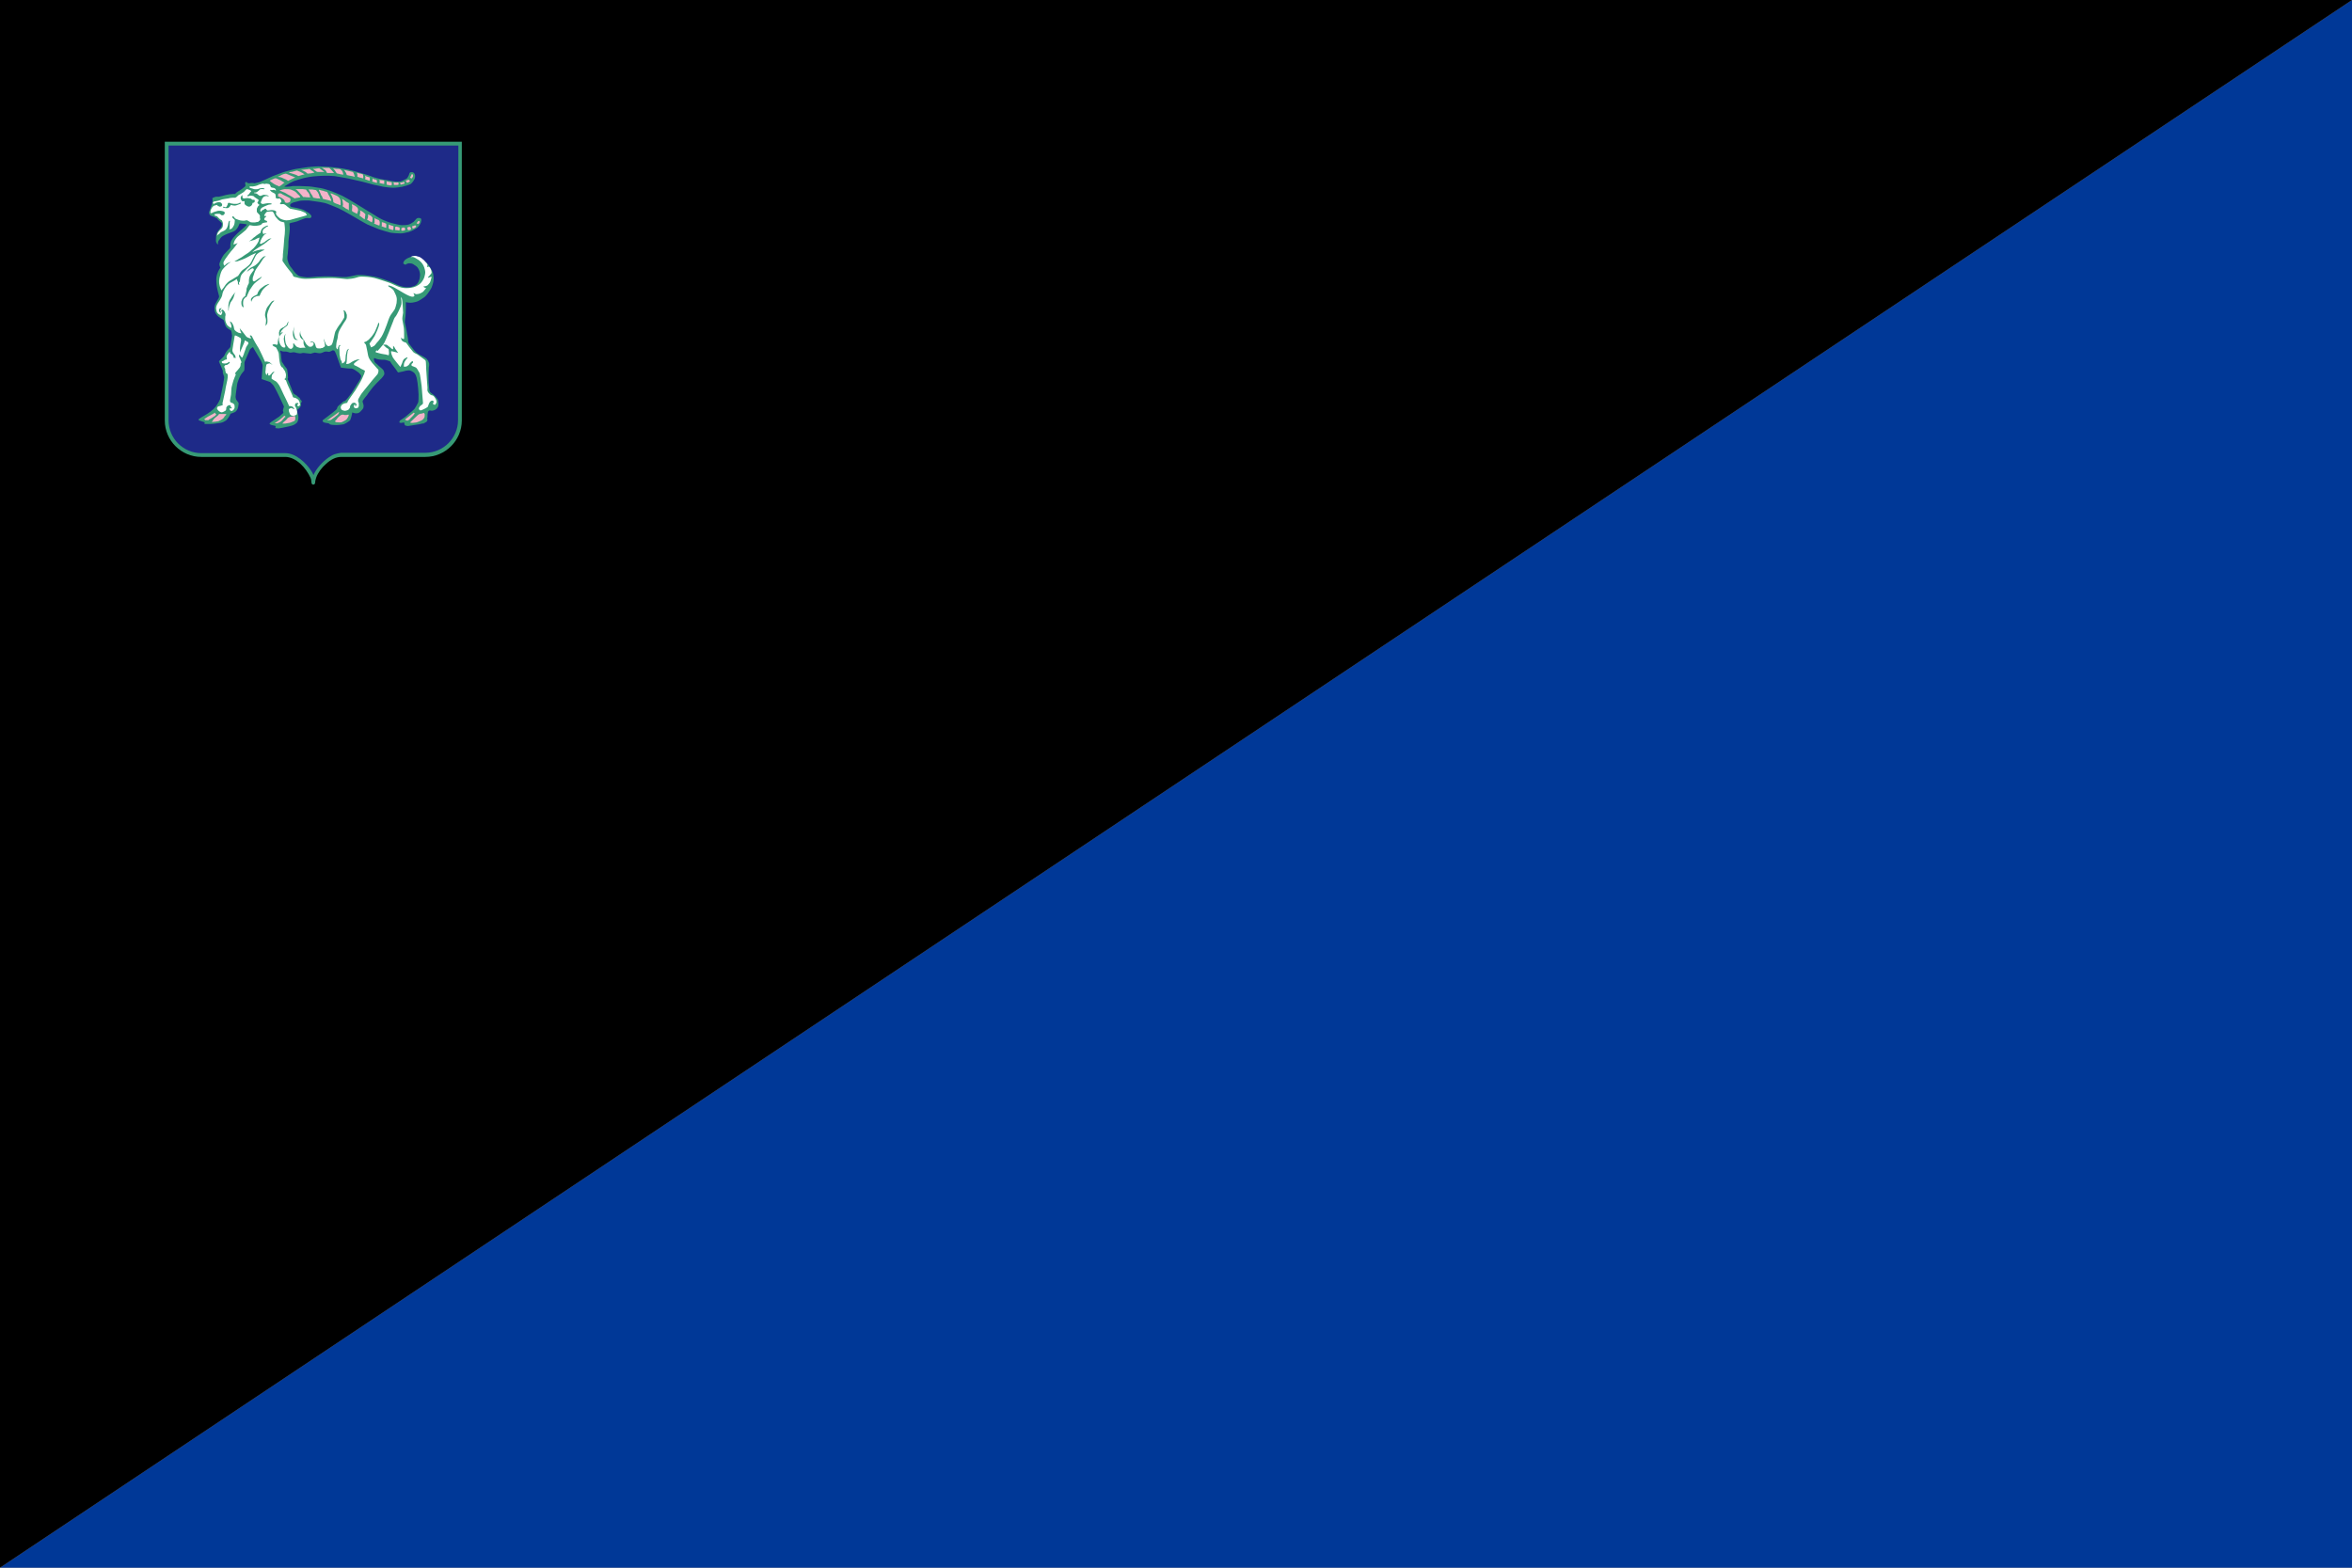 <?xml version="1.0" encoding="utf-8" ?>
<svg baseProfile="full" height="100px" version="1.1" width="150px" xmlns="http://www.w3.org/2000/svg" xmlns:ev="http://www.w3.org/2001/xml-events" xmlns:xlink="http://www.w3.org/1999/xlink"><rect width="100%" height="100%" fill="#808080" stroke="none"/><defs><clipPath id="mask0"><rect height="100" width="150" x="0" y="0" /></clipPath></defs><g clip-path="url(#mask0)"><path d="M0,100 L150,0 L150,100 z" fill="#003897" stroke="none" /><path d="M0,100 L150,0 L0,0 z" fill="#000000" stroke="none" /></g><g transform="translate(9.042, 9.042) scale(0.219) rotate(0, 50.0, 50.0)"><path d="M 6.7,0.0 L 6.7,81.2 C 6.7,87.0 11.5,91.8 17.3,91.8 L 41.8,91.8 C 43.3,91.8 44.9,92.6 46.2,93.8 C 47.5,95.0 48.5,96.5 49.1,97.8 C 49.3,98.2 49.4,98.7 49.4,99.2 C 49.4,100.1 50.5,100.1 50.5,99.2 C 50.5,98.7 50.7,98.2 50.8,97.8 C 51.3,96.4 52.4,94.9 53.7,93.8 C 55,92.6 56.5,91.8 58.1,91.8 L 82.6,91.8 C 88.4,91.8 93.2,87.0 93.2,81.2 L 93.2,0.0 L 6.7,0.0" fill="#369a76" stroke="none" stroke-width="0px" /><path d="M 92.2,1.1 L 7.8,1.1 L 7.8,81.2 L 7.8,81.2 C 7.8,83.8 8.9,86.2 10.6,87.9 C 12.3,89.6 14.7,90.7 17.3,90.7 L 17.3,90.7 L 41.8,90.7 C 44.8,90.7 47.9,93.5 49.5,96.1 C 49.7,96.4 49.9,96.8 50.0,97.1 C 50.8,95.2 52.6,93.2 54.5,91.9 C 55.1,91.5 55.6,91.2 56.2,91 C 56.8,90.8 57.4,90.7 58.0,90.6 C 58.0,90.6 58.1,90.6 58.1,90.6 L 82.6,90.6 L 82.6,90.6 C 85.2,90.6 87.6,89.5 89.3,87.8 L 89.3,87.8 C 91.0,86.1 92.1,83.7 92.1,81.1 L 92.1,81.1 L 92.2,1.1 L 92.2,1.1 M 20.5,16.5 C 20.5,16.5 20.7,16.3 21.0,16.2 C 21.3,16.1 21.6,16.0 21.7,16.0 C 21.9,16.0 22.1,16.0 22.2,16.0 C 22.3,16.0 22.4,16.0 22.5,16.0 C 22.6,16.0 23.2,15.8 23.4,15.8 C 23.6,15.8 24.3,15.5 24.5,15.5 C 24.7,15.5 25.3,15.3 25.6,15.3 C 26.0,15.3 26.5,15.2 26.6,15.2 C 26.7,15.2 26.8,15.2 26.9,15.2 C 27.1,15.2 27.1,15.2 27.2,15.2 C 27.3,15.1 27.4,14.9 27.7,14.7 C 28,14.5 28.8,14 29.1,13.8 C 29.4,13.6 30.0,13.1 30.1,13.0 C 30.2,12.9 30.2,12.8 30.2,12.7 C 30.2,12.6 30.1,12.2 30.1,12.1 C 30.1,12.0 30.1,11.9 30.2,11.8 C 30.3,11.8 30.4,11.7 30.4,11.7 C 30.5,11.7 30.5,11.7 30.6,11.8 C 30.6,11.9 30.7,12 30.8,12 C 30.9,12 31.2,12.1 31.3,12.1 C 31.5,12.1 31.7,12 31.9,12 C 32.1,12 32.2,12 32.4,12 C 32.6,12 32.6,12.1 32.8,12.1 C 32.9,12.1 34,11.8 34.2,11.8 C 34.4,11.7 35.6,11.2 35.8,11.1 C 36,11 37.7,10.2 38.2,10 C 38.7,9.8 41.3,8.8 41.8,8.7 C 42.3,8.6 44.2,8 45,7.9 C 45.7,7.8 47.6,7.5 48.3,7.4 C 49,7.3 51.4,7.1 52.3,7.2 C 53.2,7.2 55.6,7.4 56.4,7.5 C 57.2,7.6 59.2,7.9 60.1,8.1 C 61,8.3 63.1,8.9 63.8,9.1 C 64.5,9.3 67.1,10.1 67.4,10.3 C 67.8,10.4 69.4,10.9 70.3,11 C 71.1,11.1 72.5,11.4 73,11.5 C 73.5,11.6 74.2,11.6 74.8,11.6 C 75.3,11.6 75.3,11.6 75.5,11.5 C 75.7,11.4 76.2,11.3 76.4,11.1 C 76.7,11 77,10.8 77.2,10.7 C 77.3,10.6 77.7,10 77.8,9.7 C 77.9,9.3 78.0,9.0 78.1,9.0 C 78.2,8.9 78.1,8.9 78.3,8.9 C 78.5,8.9 78.7,8.8 78.9,8.9 C 79.1,9.0 79.4,9.1 79.4,9.3 C 79.5,9.4 79.6,9.8 79.6,9.9 C 79.6,10.1 79.6,10.5 79.5,10.7 C 79.4,10.9 79.1,11.5 78.9,11.7 C 78.7,11.9 78.6,12.1 78.3,12.3 C 78,12.5 76.4,13.0 75.9,13.1 C 75.4,13.2 74.0,13.4 73.2,13.4 C 72.4,13.4 70.9,13.2 70.3,13.1 C 69.7,13 68.2,12.6 67.5,12.5 C 66.8,12.3 64.9,11.8 64.1,11.6 C 63.3,11.4 60.6,10.8 60.1,10.7 C 59.6,10.6 56.9,10.1 56.1,10 C 55.3,9.9 53.8,9.9 53.2,9.9 C 52.6,9.9 50.7,10 49.9,10.1 C 49.1,10.2 48.3,10.3 47.1,10.6 C 46.0,10.9 44.7,11.3 44.2,11.5 C 43.7,11.7 42.6,12.3 42.2,12.6 C 41.8,12.8 41.6,13 41.6,13 C 41.6,13 41.5,13.1 41.6,13.1 C 41.7,13.1 42.2,13.1 42.4,13.1 C 42.7,13.1 43.6,13 44.0,12.9 C 44.4,12.9 45.3,12.9 45.9,12.9 C 46.5,12.9 48.1,13 48.6,13 C 49.1,13 51.4,13.4 52.1,13.5 C 52.8,13.6 54.6,14.2 55.2,14.4 C 55.8,14.6 57.6,15.4 58.3,15.7 C 58.9,16 61,17.2 61.3,17.4 C 61.6,17.6 63.5,18.7 64.1,19.1 C 64.7,19.5 67,20.9 67.7,21.3 C 68.4,21.8 69.8,22.6 70.6,22.9 C 71.4,23.2 72,23.5 72.8,23.7 C 73.6,23.9 75.2,24.3 75.7,24.3 C 76.2,24.3 77.2,24.3 77.8,24.1 C 78.4,23.9 79,23.4 79.2,23.3 C 79.4,23.1 79.7,22.7 79.9,22.5 C 80.1,22.3 80.3,22.2 80.4,22.2 C 80.5,22.2 80.7,22.2 80.9,22.2 C 81.1,22.3 81.3,22.3 81.3,22.4 C 81.4,22.5 81.4,22.8 81.4,22.9 C 81.4,23.1 81.3,23.6 81.1,23.9 C 81,24.2 80.5,24.9 80,25.2 C 79.5,25.5 78.7,26 77.7,26.3 C 76.7,26.5 76.1,26.7 75.3,26.7 C 74.5,26.7 73.3,26.6 72.5,26.5 C 71.8,26.3 69.9,25.8 69.1,25.5 C 68.3,25.2 66.2,24.3 65.7,24.1 C 65.2,23.8 63.3,22.8 62.9,22.5 C 62.5,22.3 60.9,21.3 60.3,21 C 59.7,20.6 57.4,19.4 57.1,19.3 C 56.8,19.2 56.3,19 55.4,18.6 C 54.5,18.2 53.4,17.8 52.6,17.7 C 51.8,17.5 49.2,17.2 48.6,17.1 C 48,17.1 46.4,17.1 46,17.2 C 45.6,17.3 44.4,17.6 44.1,17.7 C 43.8,17.8 43.3,18.1 43.3,18.2 C 43.2,18.3 43.1,18.5 43.2,18.6 C 43.2,18.7 43.3,18.9 43.6,19 C 43.9,19.1 44.8,19.2 45.2,19.3 C 45.6,19.4 46.8,19.7 47.2,19.9 C 47.6,20.1 48.5,20.7 48.7,20.8 C 48.8,20.9 49.2,21.3 49.3,21.4 C 49.4,21.5 49.4,21.8 49.4,21.9 C 49.4,22 49.3,22.1 49.1,22.2 C 48.9,22.3 48.3,22.2 48.1,22.2 C 47.9,22.2 47.4,22.3 47,22.5 C 46.6,22.6 45.6,23.1 45.2,23.2 C 44.8,23.3 43.8,23.6 43.6,23.6 C 43.3,23.7 43,23.8 43,23.8 C 43,23.8 43.1,24.6 43.1,24.9 C 43.1,25.2 43.1,26.1 43,26.6 C 42.9,27.1 42.9,27.6 42.8,28.2 C 42.7,28.7 42.7,29.5 42.7,29.8 C 42.7,30.1 42.7,30.9 42.6,31.6 C 42.6,32.3 42.5,32.7 42.4,33.5 C 42.4,33.7 42.4,33.8 42.4,34 C 42.4,34.4 42.5,34.6 42.6,34.9 C 42.7,35.2 42.7,35.3 42.8,35.5 C 43.1,36.2 43.4,36.5 43.8,37 C 44.2,37.6 44.4,37.9 44.9,38.4 C 45.2,38.6 45.3,38.8 45.6,39 C 45.8,39.1 45.9,39.1 46.1,39.2 C 46.9,39.4 47.3,39.4 48.1,39.5 C 49.2,39.5 50.3,39.3 50.8,39.3 C 51.3,39.3 52.9,39.2 53.4,39.2 C 53.9,39.2 55.4,39.2 56.7,39.3 C 57.3,39.3 57.7,39.4 58.3,39.4 C 58.8,39.4 59.1,39.4 59.6,39.4 C 60.1,39.3 60.3,39.3 60.8,39.2 C 61.4,39.1 61.7,39.0 62.2,38.9 C 62.7,38.8 62.9,38.8 63.4,38.8 C 64.6,38.8 65.3,38.9 66.5,39.1 C 68,39.3 68.8,39.5 70.3,40.0 C 71.5,40.4 73,41.0 73.4,41.2 C 73.8,41.4 74.2,41.6 74.7,41.8 C 75.2,42 75.4,42.1 75.9,42.2 C 76.4,42.3 76.7,42.4 77.2,42.4 C 77.8,42.4 78.2,42.4 78.8,42.2 C 79.3,42.0 79.5,42.0 79.9,41.7 C 80.5,41.2 80.7,40.6 80.9,39.9 C 81.0,39.3 81.1,38.7 81.0,38.4 C 81.0,38.1 80.8,37.4 80.5,36.9 C 80.2,36.4 79.9,36.2 79.4,35.9 C 79.1,35.7 79.0,35.6 78.7,35.5 C 78.3,35.4 77.9,35.4 77.7,35.4 C 77.5,35.5 77.4,35.5 77.3,35.5 C 77.2,35.6 77.1,35.6 77.0,35.7 C 76.9,35.7 76.9,35.8 76.8,35.8 C 76.6,35.8 76.3,35.6 76.2,35.5 C 76.1,35.3 76.2,35.1 76.3,34.9 C 76.5,34.5 76.9,34.2 77.1,34.1 C 77.3,34 77.6,33.8 77.9,33.7 C 78.3,33.6 78.5,33.5 78.9,33.4 C 79.3,33.3 79.7,33.4 80.2,33.5 C 80.9,33.7 81.3,33.9 81.8,34.3 C 82.3,34.7 82.6,34.9 83.1,35.4 C 83.5,35.8 83.6,36.1 83.9,36.5 C 84.2,37 84.4,37.2 84.6,37.7 C 84.9,38.4 84.9,38.8 85,39.6 C 85,40.5 84.9,41 84.6,41.9 C 84.4,42.6 84.1,43 83.7,43.6 C 83.3,44.2 83.1,44.5 82.6,45 C 82.2,45.4 81.9,45.5 81.5,45.8 C 81.2,46 81,46.1 80.7,46.3 C 80.3,46.5 80.1,46.6 79.6,46.7 C 79.1,46.8 78.7,46.9 78.2,46.9 C 77.8,46.9 77.5,46.8 77.3,46.8 C 77.1,46.8 76.9,46.7 76.9,46.7 C 76.9,46.7 76.9,47.6 76.9,48.4 C 76.9,49.2 76.8,51.3 76.7,51.5 C 76.7,51.7 76.6,52.2 76.6,52.6 C 76.7,52.9 77,54.6 77.1,55 C 77.2,55.4 77.4,56.9 77.5,57.2 C 77.5,57.5 77.6,58.2 77.6,58.3 C 77.6,58.4 77.7,58.6 77.8,58.8 C 77.9,59 78.5,59.6 78.9,60.2 C 79.3,60.8 80.1,61.6 80.5,61.8 C 80.8,62 81.7,62.4 82,62.6 C 82.3,62.8 82.9,63.1 83,63.3 C 83.1,63.4 83.5,63.9 83.5,64.1 C 83.6,64.3 83.7,64.5 83.7,64.7 C 83.7,64.9 83.7,65.4 83.6,65.7 C 83.6,66.1 83.5,67.5 83.5,68.1 C 83.5,68.7 83.5,70.2 83.6,70.7 C 83.6,71.2 83.7,72.1 83.8,72.5 C 83.9,72.9 84,72.9 84.3,73.2 C 84.6,73.5 85,73.7 85.2,73.9 C 85.4,74.1 86,74.8 86.2,75.1 C 86.3,75.4 86.4,76 86.4,76.3 C 86.4,76.7 86.4,77 86.2,77.3 C 86,77.6 86,77.7 85.7,77.9 C 85.4,78.1 85.3,78.2 84.8,78.3 C 84.3,78.4 84.3,78.3 84.1,78.3 C 83.9,78.3 83.9,78.2 83.7,78.3 C 83.5,78.4 83.3,78.6 83.3,78.9 C 83.2,79.2 83.2,79.7 83.2,80.1 C 83.2,80.5 83.1,80.5 83.1,80.6 C 83.1,80.7 83.2,81 83.2,81.1 C 83.2,81.2 83,81.6 82.7,81.7 C 82.4,81.8 82,82.1 81.9,82.2 C 82.0,81.9 82.0,82.0 81.6,82.1 C 81.3,82.2 80.3,82.4 79.4,82.5 C 78.5,82.6 77.9,82.8 77.4,82.8 C 76.9,82.7 76.7,82.7 76.6,82.5 C 76.5,82.4 76.4,82.1 76.5,82.1 C 76.5,82.0 76.5,81.9 76.5,81.9 C 76.5,81.9 76.3,81.7 76.1,81.8 C 75.9,81.8 75.7,81.9 75.5,81.9 C 75.3,81.9 75.0,81.8 75.0,81.7 C 75.0,81.5 75.2,81.1 75.5,81 C 75.7,80.9 77.0,80 77.5,79.5 C 78.0,79.1 79.3,78 79.5,77.7 C 79.7,77.4 80.4,76.2 80.5,75.9 C 80.6,75.6 80.6,74.1 80.6,73.6 C 80.6,73.1 80.4,70.6 80.3,70.2 C 80.2,69.7 80.1,68.7 79.9,68.3 C 79.8,67.9 79.4,67.2 78.9,67 C 78.4,66.7 77.9,66.5 77.6,66.6 C 77.3,66.6 76.7,66.7 76.1,66.9 C 75.5,67 74.8,67.2 74.7,67.2 C 74.6,67.2 74.3,66.8 74,66.3 C 73.7,65.9 73,65 72.7,64.6 C 72.4,64.2 72.5,64 72.1,63.9 C 71.7,63.8 71.4,63.6 70.7,63.5 C 70,63.5 69.6,63.5 69,63.4 C 68.4,63.3 68.2,63.2 68,63.1 C 67.8,63 67.7,63 67.7,63 C 67.7,63 67.6,63.1 67.6,63.3 C 67.6,63.5 67.6,63.7 67.8,64.1 C 68.0,64.5 68.5,64.7 68.8,65.1 C 69.2,65.5 70.2,66.2 70.4,66.6 C 70.6,67 70.7,67.5 70.6,67.8 C 70.5,68.1 69.8,69 69.4,69.3 C 69.1,69.6 67.6,71.1 67.3,71.5 C 67.0,71.9 65.8,73.4 65.6,73.8 C 65.3,74.1 64.7,74.9 64.5,75.2 C 64.3,75.5 64.3,75.6 64.3,75.7 C 64.3,75.8 64.6,76.6 64.6,76.9 C 64.6,77.2 64.6,77.5 64.3,77.9 C 64.0,78.3 63.4,78.9 63.1,79 C 62.8,79.1 62.5,79.1 62.2,79.1 C 61.9,79 61.6,79 61.5,78.9 C 61.3,78.9 61.3,78.8 61.3,78.8 C 61.3,78.8 61.2,79.6 61,80.2 C 60.8,80.7 60.8,81 60.6,81.2 C 60.4,81.4 60,81.6 59.9,81.7 C 59.8,81.8 59.2,82.1 58.8,82.3 C 58.3,82.4 56.8,82.6 56.1,82.5 C 55.4,82.5 55,82.4 54.8,82.3 C 54.6,82.2 54.4,82 54.4,82 C 54.4,82 53.5,81.9 53.2,81.8 C 53,81.7 52.8,81.6 52.7,81.5 C 52.7,81.4 52.6,81.3 52.7,81.1 C 52.8,81 55.2,79.2 55.6,78.9 C 56,78.6 56.8,77.9 56.8,77.8 C 56.9,77.7 56.9,77.3 57.1,77.1 C 57.3,76.9 57.8,76.4 58.2,76.1 C 58.6,75.8 58.7,75.6 58.9,75.6 C 59.1,75.5 59,75.6 59.2,75.5 C 59.4,75.4 60.6,73.9 61.1,73.2 C 61.6,72.5 62.6,70.7 62.9,70.3 C 63.2,69.9 63.8,68.9 63.8,68.7 C 63.9,68.5 63.9,68.3 63.9,68.2 C 63.9,68.1 63.5,67.5 63.1,67.2 C 62.7,66.9 61.7,66.2 61.3,66.1 C 61,66 60.4,66.1 59.7,66 C 59,65.9 58.2,65.8 58.1,65.8 C 58,65.8 58,65.8 58,65.8 C 58,65.8 57,63 56.9,62.7 C 56.8,62.4 56.4,61.3 56.3,61.2 C 56.2,61.1 56.1,60.8 55.9,60.8 C 55.8,60.8 55.7,60.7 55.5,60.8 C 55.2,60.9 54.8,61.2 54.5,61.2 C 54.3,61.2 54,61.1 53.8,61.1 C 53.6,61.1 53.2,61.1 52.9,61.3 C 52.6,61.4 52.3,61.6 51.8,61.6 C 51.3,61.6 50.7,61.4 50.4,61.4 C 50.1,61.5 49.9,61.5 49.6,61.6 C 49.3,61.7 49.3,61.8 48.9,61.7 C 48.5,61.7 47.4,61.5 47.1,61.5 C 46.8,61.5 46.9,61.5 46.5,61.6 C 46.1,61.7 45.6,61.6 45.1,61.5 C 44.7,61.4 44.5,61.3 44.2,61.3 C 43.9,61.3 43.9,61.4 43.6,61.4 C 43.3,61.4 43.2,61.5 42.8,61.3 C 42.4,61.2 42.1,61.1 41.9,61.1 C 41.7,61.1 41.8,61.1 41.5,61.1 C 41.2,61.1 41.1,61.1 40.8,61 C 40.5,60.9 40.3,60.8 40.3,60.8 C 40.3,60.8 40.2,60.9 40.3,61 C 40.3,61.1 40.5,61.7 40.5,61.8 C 40.5,61.9 40.6,62.6 40.6,62.8 C 40.6,63 40.7,63.5 40.7,63.6 C 40.7,63.7 40.7,63.9 40.8,64.1 C 41.0,64.3 41.3,64.9 41.6,65.3 C 41.9,65.7 42.2,66.1 42.3,66.2 C 42.3,66.3 42.5,67.1 42.5,67.5 C 42.5,68 42.6,68.6 42.6,68.7 C 42.6,68.8 42.6,68.8 42.5,68.9 C 42.5,69 42.5,69.1 42.5,69.2 C 42.6,69.4 43.1,70.6 43.3,71.1 C 43.5,71.5 43.8,72.4 43.9,72.7 C 44.0,72.9 44.1,73.1 44.1,73.2 C 44.2,73.3 44.4,73.5 44.6,73.6 C 44.7,73.7 45.2,73.9 45.4,74.2 C 45.6,74.4 45.9,74.5 46.0,74.7 C 46.1,74.8 46.2,75.1 46.2,75.1 C 46.2,75.2 46.4,75.2 46.4,75.3 C 46.5,75.4 46.6,75.5 46.6,75.7 C 46.5,75.9 46.3,76.2 46.3,76.2 C 46.3,76.2 46.4,76.6 46.4,76.8 C 46.3,77 46.2,77.1 46.1,77.3 C 45.9,77.5 45.7,77.8 45.5,77.9 C 45.3,78 45.2,78.1 45.2,78.1 C 45.2,78.1 45.2,78.5 45.3,78.8 C 45.4,79.1 45.7,80 45.6,80.5 C 45.6,80.9 45.4,81.6 45.2,81.8 C 45,82 44.5,82.4 44.2,82.5 C 43.9,82.7 41.6,83.2 41,83.3 C 40.4,83.4 40,83.5 39.8,83.5 C 39.5,83.5 39.1,83.4 38.9,83.4 C 39.0,83.0 39.0,82.8 38.9,82.8 C 38.8,82.7 38.8,82.7 38.7,82.7 C 38.6,82.7 38.1,82.6 37.8,82.5 C 37.6,82.5 37.2,82.2 37.2,82.1 C 37.2,82.0 37.6,81.7 37.7,81.6 C 37.9,81.5 39.8,80.2 40.1,80.0 C 40.3,79.8 41.1,79.1 41.2,79.0 C 41.3,78.8 41.2,78.6 41.1,78.4 C 41.1,78.2 41.2,77.7 41.3,77.5 C 41.4,77.3 41.4,77.1 41.4,77.1 C 41.4,77.1 39.6,73.2 39.3,72.7 C 39.0,72.2 38.4,70.9 38.1,70.7 C 37.9,70.5 37.6,70.2 37.4,70 C 37.2,69.9 35.1,69.2 35.1,69.2 C 35,69.2 34.9,69.1 34.9,69.1 C 34.9,69.1 35.2,65.5 35.2,65.2 C 35.2,64.9 34.9,64.1 34.5,63.4 C 34.1,62.7 32.9,60.7 32.7,60.4 C 32.5,60.1 32.4,59.8 32.4,59.8 C 32.4,59.8 31.7,60.2 31.5,60.5 C 31.3,60.9 30.5,62.8 30.3,63.3 C 30.1,63.7 29.9,64.2 29.9,64.3 C 29.9,64.4 29.9,65.6 29.9,66 C 29.9,66.4 29.8,66.7 29.8,66.7 C 29.8,66.7 28.9,67.7 28.7,68.2 C 28.4,68.7 27.9,70 27.8,70.5 C 27.7,71 27.5,72.9 27.4,73.4 C 27.3,73.9 27.3,74.5 27.4,74.8 C 27.5,75.1 27.5,75.2 27.7,75.4 C 27.9,75.6 28.3,76.1 28.2,76.4 C 28.2,76.7 28,77.6 27.9,77.8 C 27.8,78.0 27.6,78.4 27.2,78.7 C 26.8,78.9 26.5,79.0 26.2,79.1 C 25.8,79.3 25.8,79.2 25.8,79.3 C 25.8,79.4 25.6,79.8 25.4,80.1 C 25.2,80.4 24.8,81 24.5,81.2 C 24.2,81.4 23.6,81.8 22.8,81.9 C 22.0,82.0 20.8,82.2 20.1,82.2 C 19.4,82.2 18.9,82.2 18.6,82.2 C 18.3,82.2 18.2,82.1 18.2,82.0 C 18.2,81.9 18.3,81.8 18.4,81.8 C 18.4,81.7 18.3,81.7 18.3,81.7 C 18.3,81.7 17.0,81.3 16.8,81.2 C 16.6,81.1 16.4,81.0 16.6,80.8 C 16.8,80.6 17.6,80.1 18.5,79.6 C 19.4,79.1 20.9,78.0 21.5,77.2 C 22.1,76.4 22.6,75.5 22.8,75 C 22.9,74.5 23.5,71.6 23.7,70.7 C 23.8,69.9 24.0,69 24.0,68.6 C 24.0,68.3 23.5,67.3 23.6,67.1 C 23.6,66.9 23.6,66.7 23.6,66.7 C 23.6,66.7 22.6,64.2 22.5,64.1 C 22.5,64 22.5,63.9 22.5,63.9 C 22.5,63.9 23.7,62.7 23.8,62.6 C 23.9,62.4 24.0,62.4 24.0,62.4 C 24.0,62.4 24.4,61.3 24.9,60.8 C 25.4,60.3 25.8,59.8 25.8,59.8 C 25.8,59.8 26.3,56.6 26.3,56.5 C 26.3,56.4 26.1,55 26,55 C 25.9,54.9 25.9,54.9 25.9,54.9 C 25.9,54.9 24.6,54.3 24.4,53.6 C 24.1,52.9 24,52.1 23.8,51.9 C 23.6,51.7 22.4,51.2 21.9,50.5 C 21.4,49.9 21.2,49.4 21.2,48.6 C 21.1,47.7 21.5,47.1 21.9,46.4 C 22.2,45.8 22.6,45.4 22.5,44.9 C 22.4,44.4 21.9,42.9 21.8,41.7 C 21.7,40.5 21.6,39.8 21.9,38.7 C 22.1,38.1 22.4,37.4 22.6,37.1 C 22.8,36.8 22.9,36.7 22.9,36.7 C 22.9,36.7 22.5,35.9 22.6,35.5 C 22.7,35.1 23.3,33.7 23.9,32.9 C 24.5,32.2 25.4,31.3 25.6,31.1 C 25.8,30.9 25.8,30.6 25.8,30.5 C 25.8,30.3 25.7,29.3 26.2,28.6 C 26.6,27.9 27.8,26.7 28.4,26.2 C 29,25.7 30.1,24.7 30.3,24.5 C 30.5,24.4 30.6,24.1 30.6,24.1 C 30.6,24.1 29.9,23.9 29.6,23.9 C 29.3,23.9 28.5,23.8 28.5,23.8 C 28.5,23.8 28.3,24.3 28.1,24.7 C 27.9,25.1 27.5,25.7 27,26 C 26.5,26.3 25.1,26.7 24.5,27 C 23.9,27.3 23.3,27.5 22.9,28.1 C 22.5,28.7 22.2,29 22.2,29.3 C 22.2,29.7 22.2,29.8 22.2,29.8 L 22.1,29.9 C 22.1,29.9 21.6,29.5 21.6,28.8 C 21.6,28.1 21.6,27.2 21.9,26.5 C 22.2,25.9 22.8,25.3 23.1,24.9 C 23.3,24.5 23.4,23.9 23.3,23.7 C 23.2,23.5 22.4,22.9 22.2,22.7 C 22.1,22.5 21.9,22.3 21.9,22.3 C 21.9,22.3 21.3,22 21.1,21.9 C 20.9,21.8 20,21.6 19.8,21.3 C 19.6,20.9 19.5,20.7 19.7,20.2 C 19.9,19.6 20.3,18.5 20.4,18.3 C 20.5,18.1 20.6,17.3 20.6,17.3 L 20.6,16.7 L 20.5,16.5 L 20.5,16.5" fill="#1e2a88" stroke="none" stroke-width="0px" /><path d="M 48.1,21.4 C 48.0,21.4 47.8,21.5 47.1,21.7 C 46.4,21.9 44.2,22.5 43.8,22.6 C 43.3,22.8 42.6,22.9 42.1,22.9 C 41.7,22.9 40.5,22.6 40.2,22.3 C 39.8,22 39.4,21.6 39.2,21.3 C 39.0,20.9 39.1,20.8 39.1,20.7 C 39.1,20.5 39.2,20.4 39.2,20.4 C 39.2,20.4 39.0,20.1 38.6,20.0 C 38.2,19.9 38.0,19.9 37.7,19.9 C 37.4,19.9 37.2,20.0 37.0,20.0 C 36.8,20.0 36.6,20.1 36.4,19.9 C 36.2,19.7 36.2,19.5 36.0,19.5 C 35.8,19.5 35.9,19.5 35.6,19.7 C 35.3,19.9 35.2,19.9 35.0,20.0 C 34.9,20.1 34.8,20.4 34.8,20.4 C 34.8,20.4 34.4,20.2 34.5,20.0 C 34.5,19.8 34.7,19.4 35.0,19.2 C 35.3,19.0 36.2,18.6 36.5,18.5 C 36.8,18.4 36.9,18.3 37.2,18.3 C 37.5,18.3 37.8,18.2 37.8,18.2 L 37.8,18.0 C 37.8,18.0 37.4,17.9 37.1,17.9 C 36.8,17.9 36.4,17.9 36.0,18.0 C 35.6,18.1 35.6,18.1 35.5,18.1 C 35.3,18.1 35.0,18.2 34.9,18.0 C 34.7,17.9 34.6,17.8 34.7,17.5 C 34.8,17.2 35,16.8 35.1,16.5 C 35.3,16.2 35.6,15.9 35.8,15.9 C 36.1,15.8 36.2,15.8 36.4,15.8 C 36.6,15.8 36.7,15.9 36.8,15.9 C 36.9,15.9 37.0,15.9 37.0,15.9 C 37.0,15.8 36.9,15.8 36.8,15.7 C 36.7,15.6 36.4,15.5 36.1,15.5 C 35.9,15.5 35.6,15.4 35.3,15.5 C 35.0,15.6 35.0,15.6 34.8,15.7 C 34.6,15.8 34.3,15.8 34.1,15.6 C 33.9,15.5 33.8,15.3 33.6,15.2 C 33.4,15.1 33.2,15 33.1,15 C 33,15 32.8,15 32.8,15 C 32.8,15 32.7,14.8 32.7,14.8 C 32.8,14.8 33.3,14.8 33.4,14.7 C 33.5,14.7 34.0,14.3 34.1,14.2 C 34.2,14.1 34.4,13.8 34.7,13.8 C 35.0,13.8 35.2,13.8 35.4,13.8 C 35.6,13.8 35.7,13.9 35.7,13.8 C 35.8,13.8 35.8,13.7 35.7,13.7 C 35.6,13.6 35.5,13.5 35.3,13.5 C 35,13.5 34.7,13.5 34.3,13.6 C 34,13.7 33.8,13.8 33.8,13.8 C 33.8,13.8 32.9,13.9 32.7,13.8 C 32.4,13.7 31.8,13.5 31.7,13.5 C 31.6,13.4 31.4,13.4 31.4,13.3 C 31.4,13.2 31.3,13.2 31.4,13.1 C 31.5,13 31.7,13 31.9,13 C 32.1,13.1 32.2,13 32.5,13 C 32.7,13 33.6,12.8 33.9,12.6 C 34.3,12.4 35.2,12.2 35.2,12.2 C 35.2,12.2 35.7,12.3 35.8,12.3 C 36.0,12.3 36.2,12.2 36.2,12.2 C 36.3,12.2 36.8,12.3 36.9,12.3 C 37.0,12.3 37.3,12.4 37.4,12.7 C 37.5,12.9 37.5,13.1 37.6,13.2 C 37.7,13.3 37.7,13.3 38.1,13.4 C 38.4,13.5 38.4,13.4 38.6,13.5 C 38.8,13.6 39.0,13.8 39.0,13.9 C 39.0,14 39.1,14.1 39.1,14.1 C 39.1,14.1 39.1,14.2 38.9,14.2 C 38.8,14.0 38.6,14.0 38.4,14.0 C 38.2,14.0 38.1,14.1 37.9,14.1 C 37.7,14.1 37.6,14.0 37.5,14.0 C 37.4,14.0 37.4,14.0 37.4,14.1 C 37.4,14.2 37.4,14.3 37.7,14.5 C 37.9,14.7 38.2,14.8 38.4,14.9 C 38.6,15.0 38.9,15.2 38.9,15.3 C 38.9,15.4 39.0,15.7 39.0,15.8 C 39.0,16.0 39.0,16.4 39.0,16.4 C 39.0,16.4 39.3,16.5 39.4,16.5 C 39.5,16.6 39.6,16.6 39.7,16.6 C 39.8,16.6 39.8,16.5 40,16.5 C 40.2,16.6 40.2,16.5 40.4,16.7 C 40.6,16.9 40.5,17 40.6,17.2 C 40.7,17.4 40.7,17.5 40.6,17.6 C 40.5,17.7 40.4,17.7 40.3,17.8 C 40.3,17.9 40.2,18.0 40.3,18.1 C 40.4,18.2 40.4,18.2 40.6,18.2 C 40.8,18.2 41.1,18.1 41.4,18.2 C 41.7,18.3 42.1,18.6 42.4,18.9 C 42.8,19.2 43.2,19.5 43.2,19.5 C 43.2,19.5 43.7,19.6 44.3,19.7 C 44.9,19.8 45.8,20 46.2,20.1 C 46.6,20.3 47.3,20.5 47.4,20.6 C 47.6,20.7 47.7,20.7 47.8,20.9 C 48.0,21.2 48.1,21.4 48.1,21.4 L 48.1,21.4 M 26.7,29.9 C 26.7,29.9 26.9,29.0 27.1,28.7 C 27.3,28.4 27.6,27.9 28.1,27.5 C 28.6,27.1 30,26.0 30.3,25.7 C 30.5,25.4 31.3,24.4 31.3,24.4 C 31.3,24.4 31.3,24.3 31.5,24.3 C 31.7,24.3 32.3,24.5 32.9,24.5 C 33.5,24.5 34.7,24.3 34.8,24.1 C 34.9,24 34.9,23.9 35.2,23.7 C 35.5,23.6 36,23.5 36.2,23.5 C 36.4,23.5 36.5,23.5 36.5,23.3 C 36.5,23.2 36.5,23.1 36.3,23.0 C 36.2,23.0 35.9,22.9 35.8,22.8 C 35.7,22.7 35.6,22.6 35.7,22.4 C 35.8,22.2 35.8,22.1 36,22 C 36.1,21.9 36.3,21.8 36.2,21.7 C 36.2,21.6 36.2,21.6 36,21.6 C 35.9,21.6 35.8,21.7 35.7,21.6 C 35.6,21.5 35.7,21.3 35.9,21.0 C 36.1,20.8 36.2,20.5 36.5,20.4 C 36.7,20.4 37.2,20.3 37.4,20.3 C 37.6,20.3 37.8,20.3 38,20.3 C 38.2,20.4 38.3,20.5 38.5,20.9 C 38.7,21.3 38.7,21.5 39,21.9 C 39.3,22.2 39.4,22.4 39.7,22.7 C 40,23.0 40.3,23.2 40.7,23.3 C 41.1,23.4 41.5,23.5 41.5,23.5 C 41.5,23.5 41.7,24.8 41.7,25.6 C 41.7,26.6 41.6,27.2 41.5,28.1 C 41.4,29.1 41.4,29.7 41.3,30.7 C 41.2,31.5 41.2,32.0 41.1,32.8 C 41.1,33.4 41.1,33.7 41,34.2 C 41,34.6 40.9,34.6 41.1,34.9 C 41.4,35.3 41.8,35.9 42,36.2 C 42.2,36.5 43.4,38.0 43.6,38.2 C 43.8,38.4 44.1,39.0 44.1,39.1 C 44.2,39.2 44,39.3 45.1,39.5 C 46.1,39.8 47,40.0 48.6,39.9 C 50.2,39.8 52.6,39.7 53.3,39.7 C 54,39.7 55.5,39.6 57.7,39.8 C 59.9,40.0 59.4,40.0 59.9,40.0 C 60.4,40.0 61.8,39.8 62.4,39.6 C 63.1,39.4 63.3,39.2 64.8,39.3 C 66.3,39.4 67.0,39.4 69.2,40.1 C 71.4,40.8 71.6,40.9 72.2,41.1 C 72.8,41.3 74.1,42.0 75.0,42.3 C 75.9,42.6 76.7,42.7 77.8,42.6 C 78.9,42.5 79.7,42.3 80.6,41.7 C 81.3,41.2 81.6,40.8 82.0,40.1 C 82.2,39.7 82.3,39.5 82.4,39.0 C 82.6,38.3 82.6,37.8 82.4,37.1 C 82.3,36.7 82.2,36.4 82.0,36.0 C 81.6,35.3 81.3,35.0 80.7,34.5 C 80.4,34.3 80.2,34.2 79.9,34.0 C 79.6,33.8 79.4,33.7 79.1,33.6 C 78.8,33.5 78.3,33.6 78.3,33.6 C 78.3,33.6 78.7,33.3 79,33.3 C 79.5,33.2 79.8,33.2 80.3,33.4 C 80.9,33.5 81.2,33.7 81.7,34.1 C 82.1,34.4 82.3,34.6 82.7,35.1 C 82.9,35.3 83,35.4 83.1,35.6 C 83.2,35.8 83.2,35.8 83.2,36 C 83.2,36.2 83,36.5 83.1,36.5 C 83.2,36.5 83.3,36.4 83.4,36.4 C 83.7,36.3 83.9,36.6 84.1,37 C 84.3,37.4 84.4,37.7 84.4,38 C 84.4,38.2 84.4,38.3 84.2,38.5 C 84,38.7 83.9,38.9 83.7,39.1 C 83.6,39.2 83.6,39.2 83.4,39.4 C 83.4,39.5 83.3,39.6 83.5,39.6 C 83.7,39.5 83.8,39.5 84,39.4 C 84.2,39.4 84.4,39.3 84.4,39.3 C 84.4,39.3 84.3,40 84.1,40.5 C 84,40.9 83.9,41.1 83.6,41.4 C 83.4,41.6 83.3,41.8 83.1,41.9 C 82.9,42 82.7,42 82.5,42.1 C 82.4,42.1 82.3,42.1 82.1,42.1 C 82.1,42.2 82.1,42.2 82.1,42.3 C 82.2,42.4 82.3,42.4 82.4,42.5 C 82.5,42.5 82.8,42.6 82.8,42.6 C 82.8,42.6 82.4,43.2 82,43.6 C 81.7,43.9 81.4,44 81,44.2 C 80.6,44.3 80.4,44.4 80,44.4 C 79.9,44.4 79.8,44.4 79.6,44.3 C 79.5,44.3 79.3,44.1 79.2,44.1 C 79.1,44.1 79.1,44.2 79.2,44.3 C 79.3,44.4 79.4,44.7 79.4,44.8 C 79.4,44.8 79.4,44.9 79.3,45 C 79.2,45.1 78.8,45.3 77.9,44.9 C 76.9,44.5 75.5,43.6 74.8,43.2 C 74.1,42.8 73.3,42.3 73,42.2 C 72.8,42.1 72.2,41.9 72.1,41.9 C 72,41.9 71.9,41.8 71.8,41.9 C 71.7,41.9 71.8,42.1 71.8,42.1 C 71.8,42.1 73.2,42.9 73.4,43.4 C 73.6,43.8 74.2,45 74.2,45.3 C 74.3,45.7 74.3,46.3 74.2,47 C 74,47.7 73.9,48.4 73.6,48.9 C 73.3,49.4 72.4,50.5 72.3,50.8 C 72.1,51.1 71.6,52.5 71.3,53.4 C 71,54.3 70.3,56 69.8,56.8 C 69.3,57.6 68.8,58.2 68.4,58.6 C 68,59.1 67.9,59.3 67.6,59.5 C 67.2,59.7 66.8,59.9 66.8,59.9 C 66.8,59.9 66.8,59.9 66.6,59.5 C 66.4,59.1 66.3,58.8 66.3,58.8 C 66.3,58.8 67.6,57 67.8,56.6 C 68,56.2 68.7,54.7 68.8,54.3 C 68.9,54 69.1,53.6 69.1,53.4 C 69.1,53.2 69.2,53 69.1,52.9 C 69,52.8 69,52.7 68.9,52.7 C 68.9,52.7 68.6,53.8 68.4,54.1 C 68.3,54.4 67.8,55.6 67.6,55.8 C 67.5,56 66.8,57 66.4,57.3 C 66.1,57.7 65.9,57.8 65.6,58 C 65.4,58.2 65.2,58.2 65,58.3 C 64.9,58.4 64.7,58.4 64.7,58.4 C 64.7,58.5 65.2,58.9 65.3,59.2 C 65.4,59.5 65.8,61.7 65.9,62.2 C 66,62.7 66.2,63.3 67.1,64.4 C 68,65.4 68.5,66.0 68.6,66.1 C 68.7,66.2 68.9,66.3 68.9,66.5 C 68.9,66.7 69,66.6 68.9,67 C 68.8,67.4 68.8,67.6 68.4,68 C 68,68.4 66.3,70.5 65.9,71 C 65.5,71.5 64,73.3 63.9,73.5 C 63.8,73.7 63.3,74.5 63.2,74.7 C 63.1,74.9 63,75 63,75.2 C 63,75.4 63,75.5 63,75.7 C 63.1,75.9 63.2,76 63.2,76.3 C 63.2,76.6 63.2,76.8 63.2,77 C 63.1,77.2 63.1,77.4 62.9,77.5 C 62.7,77.6 62.4,77.7 62.2,77.6 C 62,77.6 61.9,77.5 61.8,77.3 C 61.8,77.1 61.7,77 61.8,76.8 C 61.9,76.6 61.8,76.6 62,76.6 C 62.2,76.6 62.2,76.6 62.2,76.7 C 62.2,76.8 62.2,76.8 62.1,76.9 C 62.1,77.0 62.1,77.0 62.2,77.0 C 62.3,77.0 62.4,76.9 62.5,76.8 C 62.5,76.7 62.6,76.5 62.4,76.3 C 62.2,76.1 62,76.0 61.9,76.0 C 61.7,76.0 61.3,76.1 61.2,76.2 C 61.1,76.3 60.8,76.8 60.7,76.9 C 60.7,77.0 60.6,77.4 60.6,77.5 C 60.5,77.6 60.3,78.0 60.1,78.1 C 59.9,78.2 59.2,78.5 58.8,78.3 C 58.4,78.2 58.1,78.1 58,77.7 C 57.9,77.3 57.9,77.3 58,77.1 C 58.1,76.9 58.2,76.7 58.3,76.6 C 58.5,76.5 58.6,76.4 58.8,76.3 C 59,76.2 59.5,76.1 59.6,76.1 C 59.7,76.1 59.8,76 59.9,76 C 60,75.9 60,75.9 60,75.9 C 60,75.9 59.9,76 59.9,75.9 C 59.8,75.7 60,75.7 60,75.6 C 60,75.5 62,72.7 62.2,72.4 C 62.4,72.1 63.8,69.8 64.1,69.1 C 64.4,68.4 64.6,67.9 64.8,67.5 C 64.9,67.2 65,66.8 65,66.7 C 64.9,66.6 64,66.2 63.8,66.1 C 63.6,65.9 62.6,65.4 62.4,65.3 C 62.2,65.2 61.8,65.1 61.8,64.9 C 61.8,64.8 61.7,64.7 61.9,64.5 C 62,64.4 62.6,63.9 62.8,63.8 C 63,63.7 63,63.6 63.1,63.6 C 63.2,63.6 63.5,63.5 63.5,63.5 C 63.5,63.5 63.3,63.4 63.1,63.4 C 63,63.4 62.7,63.4 62.3,63.6 C 61.9,63.7 61.4,64 61.2,64.1 C 61,64.2 60.8,64.4 60.6,64.5 C 60.4,64.6 60.4,64.6 60.1,64.7 C 59.8,64.7 59.5,64.7 59.5,64.7 C 59.5,64.7 59.7,64.2 59.7,63.8 C 59.7,63.4 59.8,61.8 59.9,61.5 C 59.9,61.2 60,60.8 60.1,60.7 C 60.2,60.5 60.3,60.4 60.3,60.4 L 60.2,60.3 C 60.2,60.3 59.8,60.6 59.7,60.9 C 59.6,61.1 59.5,61.9 59.4,62.2 C 59.4,62.5 59.3,63.3 59.3,63.5 C 59.3,63.7 59.1,64.1 59,64.2 C 58.9,64.3 58.6,64.5 58.5,64.5 C 58.4,64.6 58.3,64.6 58.3,64.6 C 58.3,64.6 58.3,64 58.1,63.8 C 57.9,63.6 57.7,62.8 57.6,62 C 57.6,61.2 57.5,60.1 57.5,59.9 C 57.5,59.7 57.6,59.5 57.7,59.5 C 57.8,59.4 57.9,59.4 57.8,59.3 C 57.7,59.2 57.6,59.1 57.5,59.3 C 57.4,59.4 57.2,59.7 57.2,59.8 C 57.1,59.9 57.1,60.2 57.1,60.3 C 57.1,60.4 57,60.5 56.9,60.4 C 56.8,60.3 56.6,60.1 56.6,59.7 C 56.6,59.3 56.7,58.2 56.9,57.7 C 57.1,57.2 57.1,56.1 57.3,55.6 C 57.4,55.1 58.3,53.6 58.7,53 C 59.1,52.4 59.7,51.6 59.7,51.2 C 59.7,50.8 59.8,50.4 59.6,50.1 C 59.5,49.8 59.4,49.5 59.2,49.3 C 59,49.2 59.1,49.2 58.9,49.1 C 58.7,49.1 58.7,49.1 58.7,49.1 C 58.7,49.1 58.9,49.4 58.9,49.7 C 58.9,50 59.1,51 58.9,51.3 C 58.7,51.6 58.4,52.2 57.9,52.9 C 57.3,53.6 56.6,54.8 56.4,55.2 C 56.2,55.6 55.9,57.4 55.8,57.7 C 55.7,58 55.6,58.6 55.5,58.7 C 55.4,58.8 55.4,59.1 55.3,59.1 C 55.2,59.2 55.3,59.2 54.9,59.4 C 54.5,59.5 54.4,59.6 54.2,59.5 C 54,59.4 53.8,59.3 53.6,58.9 C 53.4,58.5 53.4,58.4 53.3,58.2 C 53.2,58 53.1,57.4 53.1,57.4 C 53.1,57.4 53,57.6 53.1,58 C 53.2,58.4 53.3,58.8 53.3,59 C 53.3,59.2 53.4,59.5 53.3,59.6 C 53.2,59.7 53.2,59.7 52.9,59.9 C 52.6,60.1 52.6,60.1 52.3,60.1 C 52,60.2 52.1,60.2 51.7,60.2 C 51.3,60.2 51,60.2 50.8,59.9 C 50.6,59.6 50.6,59.2 50.5,59 C 50.4,58.8 50.3,58.5 50.1,58.4 C 49.9,58.3 49.7,58.2 49.5,58.2 C 49.3,58.2 49.3,58.2 49.2,58.3 C 49,58.4 49,58.5 49,58.5 C 49,58.5 49.1,58.5 49.3,58.4 C 49.5,58.4 49.7,58.4 49.9,58.5 C 50.1,58.7 50.1,59.1 49.9,59.3 C 49.7,59.5 49.5,59.7 49.3,59.7 C 49,59.7 48.8,59.8 48.5,59.5 C 48.1,59.2 47.9,59 47.7,58.6 C 47.4,58.2 47.1,57.4 47.1,57.4 C 47.1,57.4 47.1,58 47.1,58.3 C 47.1,58.6 47.1,58.9 47.2,59.1 C 47.3,59.3 47.3,59.4 47.4,59.6 C 47.5,59.7 47.7,60 47.7,60 C 47.7,60 47,60 46.8,60 C 46.6,60 46.2,60.1 45.9,60 C 45.6,59.9 45.1,59.8 44.9,59.5 C 44.6,59.2 44.4,58.9 44.3,58.7 C 44.2,59.0 44.0,58.8 44.0,58.8 C 44.0,58.8 44.2,59.3 44.1,59.5 C 44.1,59.7 44.1,59.9 43.9,60.0 C 43.7,60.2 43.7,60.4 43.3,60.3 C 43.0,60.3 42.7,60.0 42.5,59.7 C 42.3,59.5 42.0,59 41.9,58.6 C 41.8,58.2 41.7,57.5 41.7,57 C 41.7,56.5 41.9,55.9 41.9,55.9 C 41.9,55.9 41.5,56.5 41.5,56.7 C 41.4,56.9 41.3,57.5 41.4,57.8 C 41.4,58 41.5,58.5 41.6,58.8 C 41.6,59.1 41.7,59.2 41.8,59.4 C 41.8,59.5 41.8,59.6 41.8,59.7 C 41.8,59.8 41.8,59.9 41.7,59.9 C 41.6,59.9 41.4,60 41.2,59.9 C 40.9,59.8 40.6,59.6 40.3,59 C 40,58.4 39.8,57.5 40,57 C 40.1,56.5 40.4,56.2 40.5,56.1 C 40.7,55.9 40.8,55.9 40.9,55.7 C 41,55.5 41.1,55.4 41.1,55.4 C 41.1,55.4 41.2,55.3 41,55.4 C 40.8,55.5 40.8,55.5 40.7,55.6 C 40.6,55.7 40.4,55.9 40.4,55.9 C 40.4,55.9 40.4,55.6 40.5,55.4 C 40.6,55.1 40.7,55.0 40.9,54.8 C 41.3,54.2 42.1,53.8 42.3,53.6 C 42.5,53.4 42.5,53.2 42.6,52.9 C 42.7,52.7 42.7,52.5 42.7,52.3 C 42.6,52.5 42.5,52.6 42.4,52.8 C 42.3,53 42.3,53.1 42.2,53.3 C 42.1,53.5 41.9,53.6 41.6,53.8 C 41.4,54 41.2,54.1 40.9,54.2 C 40.7,54.4 40.5,54.4 40.3,54.7 C 40.1,54.9 40.1,55.1 40,55.4 C 39.9,55.7 40,56 40,56.3 C 40,56.5 40.1,56.6 40,56.9 C 39.8,57.2 39.7,57.4 39.7,57.7 C 39.6,58 39.6,58.5 39.6,58.7 C 39.6,58.9 39.6,59 39.4,59.1 C 39.2,59.2 39.3,59.2 39.1,59.1 C 38.9,59 38.9,59 38.6,59 C 38.3,59 38.2,59 38.2,59.1 C 38.1,59.2 38,59.2 38,59.2 C 38,59.2 38,59.2 38.2,59.4 C 38.4,59.6 38.5,59.6 38.7,59.7 C 38.9,59.8 39.1,59.9 39.1,59.9 C 39.1,59.9 39.9,61.3 39.9,61.7 C 39.9,62 40.1,64.2 40.3,64.8 C 40.5,65.4 40.8,65.7 40.8,65.7 C 40.8,65.7 41.1,65.7 41.1,65.9 C 41.1,66 41.8,66.8 41.8,67.1 C 41.9,67.3 42,67.7 42,68.0 C 42,68.3 41.9,68.6 41.9,68.7 C 41.9,68.8 41.9,68.9 41.8,68.9 C 41.7,69.0 41.6,69.0 41.6,69.1 C 41.6,69.2 41.6,69.3 41.7,69.3 C 41.8,69.4 42.0,69.5 42.0,69.5 C 42.0,69.5 42.4,70.7 42.8,71.5 C 43.2,72.4 44.0,74.1 44.0,74.3 C 44.1,74.4 44.1,74.5 44.2,74.5 C 44.3,74.5 44.8,74.6 45.1,74.8 C 45.4,75 45.6,75.1 45.7,75.3 C 45.8,75.5 46.0,75.8 46.0,76 C 46.0,76.2 46.1,76.5 46.1,76.6 C 46.1,76.7 46.1,76.8 45.9,76.9 C 45.7,77.0 45.8,77.1 45.6,77.0 C 45.4,76.9 45.3,77.0 45.3,76.8 C 45.3,76.7 45.2,76.6 45.4,76.5 C 45.6,76.4 45.6,76.4 45.6,76.3 C 45.6,76.2 45.6,76.1 45.4,76.1 C 45.3,76.1 44.9,76.1 44.8,76.2 C 44.7,76.4 44.6,76.5 44.6,76.8 C 44.6,77 44.8,77.3 44.9,77.4 C 45.0,77.6 45.1,78.1 45.2,78.4 C 45.3,78.7 45.2,79 45.2,79.2 C 45.2,79.4 45.1,79.5 44.9,79.6 C 44.7,79.7 44.2,79.9 43.9,79.8 C 43.6,79.8 43.2,79.6 43.1,79.2 C 42.9,78.8 42.8,78.3 42.8,78.1 C 42.8,77.9 42.9,77.8 43.1,77.7 C 43.3,77.6 43.5,77.5 43.7,77.6 C 43.9,77.7 44.0,77.7 44.1,77.8 C 44.2,77.9 44.4,77.9 44.4,77.9 C 44.4,77.9 44.4,77.7 44.2,77.5 C 44,77.3 44.1,77.2 43.7,77.1 C 43.4,77 43.4,77 43.2,77 L 42.9,77 C 42.9,77 42.7,76.4 42.0,75 C 41.2,73.5 40.3,71.3 40.0,70.9 C 39.7,70.5 39.6,70.3 39.4,70.1 C 39.3,70.0 39.0,69.7 38.7,69.6 C 38.0,69.2 37.8,69.0 37.8,69.0 C 37.8,69.0 37.8,68.3 37.9,68.0 C 38.0,67.8 38.1,67.6 38.3,67.4 C 38.4,67.3 38.5,67.1 38.6,67.1 C 38.6,67.1 38.7,67 38.6,67 C 38.5,67 38.4,67 38.2,67.1 C 38,67.2 37.9,67.4 37.8,67.5 C 37.7,67.6 37.5,67.9 37.4,67.9 C 37.3,67.9 37.3,68.1 37.1,68.1 C 36.9,68.1 36.9,68.1 36.8,67.9 C 36.8,67.7 36.9,67.6 36.8,67.5 C 36.8,67.4 36.8,67.3 36.7,67.4 C 36.6,67.4 36.6,67.5 36.5,67.7 C 36.4,67.8 36.3,68 36.3,68 C 36.3,68 36.0,67.4 36.0,67.0 C 36.1,66.7 36.1,65.6 36.2,65.4 C 36.3,65.1 36.2,65.0 36.4,64.8 C 36.6,64.7 36.8,64.6 37,64.6 C 37.2,64.6 37.2,64.5 37.4,64.6 C 37.6,64.7 38.1,65 38.1,65 C 38.1,65 37.3,64.3 37.2,64.2 C 37,64.2 36.6,64 36.4,64 C 36.2,64 35.9,64.1 35.9,64.1 C 35.9,64.1 34.2,60.2 33.7,59.6 C 33.3,59 32.6,57.7 32.5,57.5 C 32.4,57.3 32.2,56.9 32.1,56.7 C 32,56.6 31.9,56.4 31.7,56.4 C 31.6,56.4 31.5,56.4 31.5,56.5 C 31.5,56.6 31.5,56.7 31.6,56.8 C 31.7,56.9 31.8,57 31.8,57.1 C 31.8,57.2 31.8,57.3 31.8,57.3 C 31.8,57.3 30.9,57.2 30.4,56.7 C 29.9,56.1 29.6,55.6 29.4,55.4 C 29.2,55.2 28.9,54.7 28.5,54.3 C 28.6,54.6 28.7,54.9 28.7,55.1 C 28.7,55.3 28.9,55.4 28.9,55.5 C 28.9,55.6 29,55.8 29,55.8 C 29,55.8 28.3,55.7 28.1,55.6 C 27.5,55.3 27.4,55.2 27.1,54.9 C 26.8,54.6 26.9,54.1 26.7,53.6 C 26.6,53.3 26.4,53.0 26.3,52.8 C 26.2,52.6 25.9,52.4 25.6,52.3 C 25.9,52.8 26.1,53.5 26.1,53.6 C 26.1,53.7 26.1,54.2 26.1,54.2 C 26.1,54.2 25.8,54.2 25.6,54.0 C 25.4,53.8 24.9,53.6 24.7,53.1 C 24.5,52.7 24.2,52.0 24.3,51.3 C 24.3,51 24.3,50.8 24.4,50.5 C 24.4,50.2 24.4,50 24.2,49.7 C 24.1,49.4 23.9,49.2 23.7,49 C 23.6,48.9 23.4,48.9 23.3,49 C 23.2,49.1 23.1,49.2 23.2,49.3 C 23.2,49.4 23.2,49.4 23.3,49.5 C 23.4,49.5 23.5,49.5 23.5,49.5 C 23.5,49.5 23.4,49.9 23.3,50.1 C 23.2,50.3 23.2,50.3 23.1,50.5 C 22.8,50.4 22.6,50.4 22.4,50.2 C 21.9,49.9 21.8,49.5 21.7,48.9 C 21.5,48.1 21.9,47.4 22.3,46.8 C 22.7,46.2 22.9,45.9 23.2,45.3 C 23.5,44.7 23.4,44.3 23.7,43.6 C 24,43 24.4,42.2 25.1,41.6 C 25.5,41.2 25.9,41 26.3,40.8 C 26.7,40.6 27.4,40.2 27.5,40.1 C 27.6,40 27.7,40 27.7,40 C 27.7,40 27.7,40.2 27.8,40.4 C 27.9,40.6 28,40.8 28,40.8 C 28,40.8 28,41.1 28,41.2 C 28,41.4 28,41.4 28.1,41.5 C 28.2,41.6 28.2,41.7 28.3,41.7 C 28.4,41.7 28.4,41.7 28.4,41.6 C 28.4,41.5 28.3,41.4 28.3,41.3 C 28.3,41.2 28.3,41 28.3,41 C 28.3,41 28.6,40.8 28.6,40.5 C 28.6,40.3 28.7,39.3 29,38.8 C 29.3,38.3 30.1,37.6 30.8,36.8 C 31.3,36.3 31.6,36.2 32,35.6 C 32.4,34.9 32.5,34.5 32.9,33.8 C 33.2,33.1 33.4,32.8 34,32.4 C 34.2,32.2 34.4,32.2 34.7,32 C 34.9,31.9 35.2,31.7 35.3,31.7 C 35.4,31.7 35.6,31.5 35.8,31.4 C 35.4,31.4 35.2,31.4 34.8,31.4 C 34.6,31.4 34.5,31.4 34.3,31.5 C 34.1,31.5 34,31.6 33.8,31.6 C 33.6,31.6 33.5,31.7 33.4,31.7 C 33.2,31.8 33.1,31.8 32.8,31.9 C 32.6,32 32.2,32.2 32.2,32.2 C 32.2,32.2 32.4,31.9 33.1,31.4 C 33.8,30.9 34.2,30.7 34.8,30.3 C 35.4,29.9 35.8,29.7 36.4,29.2 C 36.6,29 36.7,28.9 37,28.7 C 37.2,28.6 37.2,28.5 37.4,28.4 C 37.5,28.3 37.6,28.3 37.8,28.2 C 37.6,28.2 37.5,28.2 37.3,28.2 C 37,28.3 36.9,28.4 36.7,28.5 C 36.4,28.7 36.3,28.8 36,29 C 35.8,29.2 35.7,29.3 35.4,29.4 C 35.2,29.5 35,29.6 34.9,29.7 C 34.8,29.7 34.7,29.8 34.5,29.7 C 34.3,29.6 34.4,29.4 34.5,29.2 C 34.6,28.8 34.7,28.6 34.9,28.2 C 35.1,27.8 35.4,27.4 35.6,27.2 C 35.8,27 36,26.8 36.4,26.7 C 36.3,26.7 36.1,26.7 36,26.7 C 35.9,26.7 35.8,26.7 35.7,26.8 C 35.6,26.8 35.4,26.9 35.4,26.9 C 35.4,26.9 35.1,26.4 35.2,26 C 35.3,25.6 35.5,25.4 35.8,25.2 C 36,25 36.2,24.9 36.5,24.7 C 36.6,24.6 36.8,24.7 36.8,24.6 C 36.8,24.5 36.7,24.4 36.6,24.4 C 36.5,24.4 36,24.6 35.7,24.8 C 35.4,25 35.2,25.1 35,25.4 C 34.8,25.6 34.8,25.7 34.7,26 C 34.6,26.2 34.6,26.5 34.6,26.5 C 34.6,26.5 33.8,27 33.4,27.3 C 33.1,27.6 32.9,27.7 32.5,28 C 32.2,28.3 32.1,28.4 31.7,28.7 C 31.5,28.8 31.2,29 31.2,29 C 31.2,29 32.1,28.8 32.7,28.6 C 33,28.5 33.2,28.4 33.5,28.2 C 33.8,28.1 34.3,27.9 34.3,27.9 C 34.3,27.9 34.1,28.6 34,29 C 33.7,29.6 33.5,29.9 33.1,30.4 C 32.7,30.9 32.5,31.1 32,31.5 C 31.3,32.2 30.8,32.5 30,33 C 29.3,33.5 28.9,33.8 28.1,34.2 C 27.8,34.4 27.7,34.5 27.4,34.6 C 27.2,34.7 27.1,34.7 27,34.8 C 27,34.8 27.6,34.9 27.9,34.8 C 28.5,34.6 28.8,34.5 29.3,34.3 C 30.4,33.9 31.3,33.3 31.9,33 C 32.5,32.7 33.3,32.4 33.3,32.4 C 33.3,32.4 32.8,33.1 32.6,33.6 C 32.3,34.1 32.2,34.4 31.9,35 C 31.6,35.5 31.4,35.8 30.9,36.2 C 30.7,36.4 30.5,36.5 30.3,36.7 C 29.8,37.1 29.5,37.2 29.1,37.6 C 28.7,38 28.4,38.6 28.3,38.7 C 28.2,38.9 28,39.1 28,39.1 C 28,39.1 27.1,39.6 26.5,40 C 25.9,40.4 25.5,40.5 25,41 C 24.6,41.4 24.4,41.6 24.1,42.1 C 23.9,42.4 23.7,42.7 23.5,42.9 C 23.4,43.1 23.2,43.3 23.2,43.3 C 23.2,43.3 22.8,42.5 22.7,42 C 22.4,40.9 22.5,40.1 22.8,39 C 23,38.2 23.2,37.6 23.6,37.1 C 24,36.6 24.5,36.1 25.2,35.5 C 25.3,35.4 25.4,35.4 25.5,35.3 L 26,35 C 25.6,35.1 25.3,35.2 24.9,35.4 C 24.6,35.6 24.5,35.7 24.3,35.9 C 24.2,36 24,36.1 24,36.1 C 24,36.1 23.7,35.6 23.8,35.1 C 24,34.6 24.6,33.7 25.3,32.8 C 25.8,32.1 26.1,31.8 26.7,31.1 C 27,30.7 27.1,30.6 27.4,30.2 C 27.5,30 27.7,29.8 27.7,29.8 C 27.8,29.7 27.9,29.5 27.9,29.5 C 27.9,29.5 27.8,29.5 27.5,29.7 C 26.9,29.9 26.7,29.9 26.7,29.9 L 26.7,29.9 M 47.1,57.7 C 47.1,57.7 46.8,57.1 46.6,56.8 C 46.4,56.5 46.3,56.3 46.2,55.9 C 46.1,55.5 46.2,55 46.2,55 C 46.2,55 45.9,56 46.0,56.4 C 46.1,56.8 46.1,56.9 46.3,57.1 C 46.4,57.3 46.5,57.4 46.7,57.5 C 46.9,57.7 47.1,57.7 47.1,57.7 L 47.1,57.7 M 45.4,57.6 C 45.4,57.6 44.8,57.6 44.6,56.9 C 44.4,56.2 44.4,56.1 44.3,55.7 C 44.2,55.3 44.3,54.8 44.3,54.6 C 44.3,54.5 44.5,53.8 44.5,53.8 C 44.5,53.8 44.3,54.4 44.2,54.6 C 44.2,54.9 44,55.2 44,55.6 C 44,56 44,56.4 44.1,56.7 C 44.2,57.1 44.4,57.4 44.5,57.5 C 44.6,57.6 44.8,57.7 44.9,57.7 C 45.1,57.7 45.4,57.7 45.4,57.7 L 45.4,57.6 L 45.4,57.6 M 37.4,51.5 C 37.6,51.3 37.7,51.3 37.8,51.2 C 37.9,51.1 38.1,51.1 38.1,51.1 C 38.1,51.1 38.3,50.2 38.6,49.8 C 38.8,49.6 38.9,49.5 39.1,49.3 C 39.2,49.2 39.3,49.2 39.5,49.1 C 39.7,49.0 39.8,49.0 40,49.1 C 39.8,49.3 39.7,49.3 39.5,49.5 C 39.3,49.7 39.2,49.8 39,50.1 C 38.7,50.7 38.7,51.1 38.8,51.7 C 38.8,52.3 38.9,52.5 39,53.0 C 39,53.2 39.1,53.6 39.1,53.6 C 39.1,53.6 39,53.9 39,54.1 C 39.0,54.4 39.0,54.3 39.0,54.4 C 38.8,54.6 38.7,54.8 38.6,54.9 C 38.5,55.1 38.5,55.3 38.4,55.5 C 38.3,55.7 38.2,55.9 38.0,56.0 C 37.9,56.1 37.7,56.3 37.7,56.2 C 37.7,56.1 37.7,55.8 37.7,55.8 C 37.7,55.8 37.8,55.9 38.0,55.6 C 38.2,55.3 38.4,54.8 38.6,54.2 C 38.6,54.1 38.6,53.9 38.6,53.9 C 38.6,53.9 38.5,53.3 38.4,52.9 C 38.4,52.5 38.4,52 38.4,51.9 C 38.4,51.8 38.4,51.5 38.4,51.5 C 38.4,51.5 38.1,51.5 37.9,51.6 C 37.5,51.8 37.4,52.2 37.3,52.4 C 37.2,52.6 37.0,53 36.9,53.4 C 36.7,52.7 36.9,52.0 37.4,51.5 L 37.4,51.5 M 36.2,53.4 C 36.6,53.1 36.6,52.5 36.6,52.3 C 36.6,52.1 36.6,52.0 36.6,51.8 C 36.6,51.3 36.5,51.0 36.5,50.6 C 36.5,50.2 36.7,49.6 36.8,49.3 C 36.9,49.0 37.2,48.3 37.3,48.1 C 37.4,47.9 37.5,47.7 37.7,47.4 C 37.9,47 38.3,46.6 38.4,46.5 C 38.5,46.4 38.5,46.3 38.6,46.2 C 38.3,46.3 38.0,46.4 37.8,46.6 C 37.6,46.8 37.3,47.2 37,47.6 C 36.7,48 36.5,48.2 36.3,48.7 C 36.1,49.2 36,49.6 35.9,50.2 C 35.8,50.9 36.2,51.3 36.2,52.1 C 36.2,52.5 36.1,52.8 36.1,53.1 C 36.1,53.4 35.9,53.7 35.9,53.7 C 35.9,53.7 36.1,53.5 36.2,53.4 L 36.2,53.4 M 23.0,48.8 C 23.1,48.6 23.4,48.5 23.4,48.5 C 23.4,48.5 23.1,48.5 23.0,48.5 C 22.8,48.5 22.7,48.6 22.6,48.7 C 22.5,48.8 22.5,48.9 22.5,49.1 C 22.5,49.2 22.5,49.3 22.6,49.5 C 22.7,49.6 22.7,49.7 22.8,49.7 C 22.9,49.7 22.9,49.8 22.9,49.8 C 23,49.8 23,49.8 23,49.8 C 23.1,49.8 23.1,49.8 23.1,49.7 C 23.1,49.7 23.1,49.6 23.1,49.6 C 23.1,49.5 22.9,49.5 22.8,49.4 C 22.9,49.2 22.9,49.0 23.0,48.8 L 23.0,48.8 M 25.3,49.3 C 25.3,48.5 25.4,48.0 25.7,47.2 C 25.8,46.8 26.0,46.6 26.2,46.3 C 26.4,46.0 26.5,45.9 26.6,45.6 C 26.7,45.4 26.8,45.3 26.8,45.1 C 26.9,44.8 26.9,44.7 27,44.4 C 27.1,44.1 27.2,43.9 27.4,43.7 C 26.7,44.4 26.4,44.8 25.9,45.7 C 25.7,46 25.6,46.1 25.5,46.4 C 25.4,46.6 25.4,46.8 25.3,47.1 C 25.2,47.6 25.2,47.9 25.2,48.4 C 25.2,48.7 25.2,48.9 25.2,49.1 C 25.3,49.2 25.3,49.2 25.3,49.3 L 25.3,49.3 M 31.9,46.6 C 31.9,46.6 32.1,45.9 32.5,45.5 C 32.8,45.2 33.0,45.2 33.4,45.0 C 33.8,44.9 34.0,44.9 34.3,44.9 C 34.4,44.6 34.5,44.5 34.6,44.2 C 34.9,43.6 35.1,43.2 35.6,42.7 C 35.9,42.4 36.1,42.2 36.4,42 C 36.7,41.8 37.1,41.5 37.1,41.5 L 37.2,41.4 C 36.9,41.4 36.7,41.5 36.5,41.6 C 35.9,41.8 35.6,42 35.1,42.4 C 34.7,42.7 34.4,42.9 34.1,43.4 C 33.9,43.7 33.8,43.9 33.7,44.2 C 33.7,44.3 33.6,44.5 33.6,44.5 C 33.6,44.5 33.0,44.8 32.6,45.0 C 32.4,45.2 32.2,45.2 32.0,45.5 C 31.9,45.7 31.8,45.7 31.8,45.9 C 31.8,46.0 31.8,46.1 31.8,46.2 C 31.8,46.4 31.9,46.6 31.9,46.6 L 31.9,46.6 M 29.7,48.2 C 29.7,48.2 29.5,47.6 29.5,47.2 C 29.5,46.5 29.5,46.0 30.0,45.5 C 30.2,45.3 30.3,45.3 30.5,45.2 C 30.8,44.5 31.1,43.8 31.3,43.4 C 31.6,43 32.3,41.8 32.7,41.4 C 33.1,41 33.7,40.5 34.0,40.3 C 34.3,40.1 34.6,39.8 34.7,39.7 C 34.8,39.5 35.0,39.2 35.0,39.2 C 35.0,39.2 34.8,39.4 34.6,39.5 C 34.3,39.7 34.1,39.8 33.8,40.0 C 33.5,40.2 33.4,40.3 33.1,40.5 C 32.9,40.6 32.7,40.8 32.5,40.6 C 32.3,40.5 32.3,40.3 32.3,40.1 C 32.3,39.5 32.4,39.3 32.6,38.8 C 32.8,38 33.2,37.2 33.5,36.8 C 33.8,36.4 34.2,35.8 34.5,35.4 C 34.8,35 34.9,34.7 35.2,34.3 C 35.4,34 35.5,33.9 35.7,33.7 C 35.9,33.5 36,33.4 36.2,33.3 C 36,33.3 35.9,33.4 35.6,33.4 C 35.3,33.6 35.1,33.7 34.9,34 C 34.5,34.3 34.4,34.6 34.1,35 C 33.9,35.3 33.7,35.4 33.4,35.7 C 33.1,36 32.9,36.1 32.5,36.3 C 32.2,36.5 32,36.5 31.7,36.7 C 31.5,36.9 31.3,37 31.1,37.2 C 31,37.3 30.9,37.4 30.8,37.6 C 30.7,37.7 30.7,37.8 30.6,38 C 30.8,37.7 31,37.6 31.3,37.4 C 31.5,37.2 31.6,37.2 31.9,37 C 32.1,36.9 32.2,36.8 32.4,36.9 C 32.5,36.9 32.5,37 32.6,37.1 C 32.7,37.4 32.5,37.6 32.3,37.8 C 31.9,38.4 31.6,38.7 31.4,39.3 C 31.3,39.7 31.2,39.9 31.2,40.4 C 31.2,40.6 31.2,40.7 31.2,41 C 31.2,41.4 30.9,41.6 30.8,42 C 30.7,42.4 30.5,42.7 30.5,42.9 C 30.5,43.1 30.5,43.3 30.5,43.3 L 30.1,45.0 C 30.1,45.0 30.0,45.1 29.9,45.1 C 29.7,45.2 29.6,45.3 29.5,45.5 C 29.3,45.7 29.2,45.8 29.2,46.1 C 29.0,46.4 29.0,46.6 29.0,46.9 C 29.0,47.4 29.1,47.9 29.4,48.1 C 29.5,48.2 29.7,48.2 29.7,48.2 L 29.7,48.2 M 23.8,18.9 C 23.8,18.9 23.7,19.0 23.6,19.1 C 23.6,19.2 24.0,19.2 24.3,19.3 C 24.6,19.3 24.8,19.4 25.1,19.3 C 25.4,19.2 25.5,19 25.7,18.8 C 25.8,18.7 25.9,18.4 25.9,18.4 C 25.9,18.4 26.6,18.6 27.1,18.6 C 27.5,18.6 28.1,18.3 28.4,18.2 C 28.6,18.1 28.7,18.1 28.8,18.0 C 28.9,17.9 28.9,17.9 28.8,17.8 C 28.7,17.7 28.7,17.7 28.5,17.8 C 28.3,17.9 28.3,17.9 28.1,18.0 C 27.8,18.1 27.6,18.1 27.2,18.1 C 26.8,18.1 26.6,18.1 26.3,18.0 C 26.1,18.0 26,18.0 25.8,17.9 C 25.7,17.8 25.6,17.8 25.4,17.8 C 25.3,17.8 25.1,17.8 25.1,17.9 C 25.1,18.0 25,18.1 25,18.3 C 24.9,18.5 24.8,18.7 24.7,18.9 C 24.6,19.0 24.5,19.1 24.3,19.1 C 24.0,18.9 23.8,18.9 23.8,18.9 L 23.8,18.9 M 29.4,15.6 C 29.4,15.6 29.2,15.6 29.1,15.7 C 29,15.8 28.9,15.9 28.9,16.0 C 28.8,16.1 28.8,16.3 28.8,16.5 C 28.8,16.7 28.9,16.8 29,17.0 C 29.1,17.2 29.2,17.3 29.3,17.3 C 29.4,17.4 29.6,17.3 29.7,17.3 C 29.8,17.3 29.9,17.3 29.9,17.4 C 30,17.5 29.9,17.6 29.9,17.7 C 29.9,18.1 30,18.3 30.3,18.5 C 30.5,18.6 30.6,18.7 30.8,18.8 C 31,18.9 31.2,18.9 31.4,18.9 C 31.7,18.8 31.8,18.7 32,18.5 C 32.2,18.3 32.2,17.9 32.3,17.8 C 32.4,17.8 32.6,17.8 32.8,17.6 C 32.9,17.5 32.9,17.3 32.9,17.2 C 32.9,17.1 32.9,17 32.9,17 C 32.9,17 32.7,16.9 32.6,16.9 C 32.5,16.9 32.5,16.9 32.4,16.9 C 32.3,16.9 32.2,16.9 32.2,16.9 C 32.2,16.9 32,16.7 31.8,16.6 C 31.7,16.5 31.6,16.5 31.4,16.5 C 31.2,16.5 31.1,16.4 30.8,16.4 C 30.5,16.4 30.1,16.5 29.9,16.5 C 29.8,16.5 29.7,16.5 29.6,16.5 C 29.5,16.4 29.4,16.4 29.4,16.3 C 29.3,16.2 29.3,16.1 29.3,16 C 29.3,15.9 29.3,15.8 29.3,15.8 C 29.4,15.7 29.4,15.7 29.4,15.6 C 29.4,15.6 29.4,15.6 29.4,15.6 L 29.4,15.6 M 41.0,20.0 C 41.1,19.9 41.4,19.8 41.5,19.8 C 41.6,19.8 41.8,19.9 41.8,19.9 C 41.8,19.9 41.9,20.2 42.1,20.3 C 42.3,20.4 42.6,20.5 43,20.7 C 43.4,20.8 44,20.9 44.4,20.9 C 44.8,20.9 45.6,21.0 45.9,21.0 C 46.2,21.0 46.5,21.1 46.5,21.1 L 46.5,21.2 C 46.5,21.2 45.9,21.2 45.3,21.2 C 44.7,21.2 43.7,21.3 43.4,21.3 C 43.1,21.4 43,21.4 42.8,21.5 C 42.6,21.6 42.5,21.6 42.4,21.7 C 42.3,21.8 42.2,21.9 42.2,21.9 C 42.2,21.9 41.7,21.4 41.5,21.2 C 41.3,21 41.1,20.8 40.9,20.8 C 40.7,20.8 40.5,20.8 40.4,20.7 C 40.5,20.7 40.9,20.1 41.0,20.0 L 41.0,20.0 M 20.6,19.0 C 20.7,18.9 20.8,18.8 20.9,18.7 C 21,18.6 21.3,18.6 21.5,18.5 C 21.7,18.4 21.9,18.4 21.9,18.4 C 21.9,18.4 22,18.6 22.2,18.7 C 22.4,18.8 22.5,18.8 22.6,18.9 C 22.8,18.9 23.0,18.9 23.2,18.8 C 23.3,18.7 23.4,18.6 23.4,18.4 C 23.4,18.2 23.4,18.1 23.2,17.9 C 23,17.6 22.6,17.6 22.3,17.6 C 21.9,17.7 21.7,17.7 21.4,17.9 C 21.3,18.0 21.1,18.0 21,18.1 C 20.9,18.1 20.9,18.1 20.8,18 C 20.8,17.9 20.7,17.8 20.7,17.7 C 20.8,17.6 20.9,17.4 21.1,17.4 C 21.3,17.4 21.5,17.3 21.7,17.3 C 21.9,17.3 22.1,17.2 22.2,17.2 C 22.3,17.2 23.1,16.9 23.4,16.8 C 23.7,16.7 24.8,16.6 25.2,16.5 C 25.6,16.4 26,16.3 26.5,16.3 C 26.7,16.3 26.8,16.3 27,16.3 C 27.1,16.3 27.2,16.3 27.2,16.3 C 27.2,16.3 27.5,16.2 27.7,16 C 27.9,15.8 28,15.7 28.1,15.6 C 28.3,15.5 29.5,14.8 29.6,14.7 C 29.8,14.6 30.1,14.2 30.2,14.1 C 30.4,14 30.5,13.8 30.6,13.8 C 30.6,13.8 31.1,13.9 31.3,14 C 31.5,14.1 31.8,14.2 31.8,14.3 C 31.8,14.4 31.9,14.4 31.8,14.5 C 31.8,14.6 31.7,14.6 31.6,14.7 C 31.5,14.8 31.5,14.9 31.4,15 C 31.3,15.1 31.3,15.2 31.2,15.3 C 31.1,15.4 30.9,15.4 30.9,15.5 C 30.8,15.6 30.8,15.6 30.8,15.7 C 30.8,15.8 30.8,15.9 30.9,15.9 C 31,15.9 31.1,15.8 31.2,15.8 C 31.4,15.7 31.5,15.7 31.6,15.7 C 31.8,15.7 31.7,15.7 31.9,15.7 C 32.1,15.7 32.3,15.8 32.4,15.8 C 32.5,15.8 32.7,15.9 32.7,16 C 32.8,16.1 33.0,16.2 33.1,16.3 C 33.2,16.4 33.6,16.6 33.7,16.7 C 33.8,16.7 33.8,16.8 33.9,16.8 C 34,16.9 34,17 34,17.1 C 34,17.2 33.9,17.4 33.8,17.5 C 33.7,17.7 33.6,17.7 33.7,17.8 C 33.8,18 33.9,18.1 34.0,18.2 C 34.1,18.3 34.3,18.4 34.3,18.4 C 34.3,18.4 33.8,18.8 33.8,18.9 C 33.7,19.1 33.5,19.4 33.5,19.6 C 33.5,19.8 33.5,20.1 33.5,20.3 C 33.5,20.5 33.7,20.7 34.0,21 C 34.2,21.2 34.4,21.4 34.4,21.5 C 34.4,21.6 34.4,21.8 34.4,21.9 C 34.4,22 34.4,22.2 34.4,22.3 C 34.4,22.4 34.6,22.5 34.5,22.6 C 34.5,22.7 34.3,22.9 34.3,23 C 34.3,23 34.1,23.1 34.1,23.1 C 34,23.1 34,23.2 34,23.3 C 34,23.3 33.7,23.4 33.4,23.4 C 33.2,23.5 32.9,23.5 32.6,23.5 C 32.3,23.5 31.8,23.5 31.6,23.4 C 31.4,23.3 31.1,23.1 30.9,23 C 30.7,22.9 30.7,22.8 30.4,22.9 C 30.1,22.9 30.3,22.9 29.9,23 C 29.5,23 28.9,23 28.3,22.8 C 27.7,22.6 27.5,22.5 27.1,22.3 C 27.0,22.0 26.9,22.0 26.8,21.9 C 26.7,21.8 26.7,21.7 26.7,21.7 C 26.7,21.7 26.4,21.7 26.4,21.8 C 26.4,21.9 26.3,22.0 26.4,22.1 C 26.5,22.2 26.7,22.4 26.8,22.5 C 26.9,22.6 27.1,22.7 27.1,22.9 C 27.1,23.1 27,24.0 26.9,24.2 C 26.8,24.4 26.5,25.0 26.3,25.2 C 26.1,25.4 26,25.4 25.9,25.4 C 25.8,25.5 25.5,25.5 25.5,25.5 C 25.5,25.5 25.6,25.1 25.6,24.9 C 25.6,24.7 25.6,23.8 25.6,23.6 C 25.6,23.4 25.7,23.1 25.7,23.1 C 25.7,23.1 25.6,23 25.6,23 C 25.5,23 25.4,23.1 25.3,23.3 C 25.2,23.5 25.2,23.9 25.1,24.3 C 25.0,24.7 24.8,25.2 24.6,25.4 C 24.4,25.7 23.9,26.0 23.6,26.1 C 23.3,26.2 22.9,26.4 22.8,26.6 C 22.7,26.7 22.5,26.9 22.3,27 C 22.1,27.1 21.9,27.4 21.9,27.4 C 21.9,27.4 22,26.7 22.2,26.4 C 22.4,26.1 22.7,25.8 22.9,25.6 C 23.1,25.5 23.4,25.1 23.5,24.9 C 23.6,24.7 23.7,24 23.6,23.6 C 23.5,23.3 23.4,22.9 23.2,22.8 C 23,22.7 22.9,22.7 22.6,22.4 C 22.3,22.1 22.1,21.9 22,21.8 C 21.9,21.7 21.8,21.6 21.7,21.6 C 21.6,21.6 21.3,21.6 21.3,21.5 C 21.2,21.4 21.2,21.4 21.2,21.3 C 21.2,21.2 21.2,21.2 21.3,21.1 C 21.4,21.1 21.7,21 21.9,21 C 22.1,21 22.2,21 22.5,21 C 22.7,21 22.8,21 23,21.2 C 23.1,21.3 23.2,21.4 23.3,21.4 C 23.4,21.4 23.6,21.4 23.7,21.4 C 23.8,21.3 24,21.2 24.1,21 C 24.2,20.8 24.2,20.7 24.1,20.5 C 24,20.3 23.8,20.3 23.5,20.2 C 23.2,20.1 22.9,20.1 22.6,20.1 C 22.3,20.1 22.1,20.1 21.9,20.2 C 21.5,20.3 21.2,20.4 20.9,20.5 C 20.7,20.6 20.4,20.8 20.3,20.8 C 20.2,20.8 20,20.8 20,20.7 C 20,20.6 20,20.2 20.1,19.8 C 20.3,19.6 20.3,19.3 20.6,19.0 L 20.6,19.0 M 23.0,76.9 C 23.0,76.9 23.4,76.8 23.5,76.7 C 23.6,76.6 23.7,76.6 23.6,76.5 C 23.5,76.4 23.5,76.3 23.5,76.2 C 23.5,76.1 24.1,73.5 24.3,72.5 C 24.4,71.5 25.0,69.3 25.0,68.8 C 25.0,68.3 25.1,68.0 25.0,67.9 C 25.0,67.8 25.0,67.7 24.9,67.6 C 24.8,67.5 24.5,67.4 24.5,67.3 C 24.4,67.2 24.4,67.2 24.4,67.1 C 24.4,67.0 24.5,66.9 24.5,66.9 C 24.5,66.9 24.3,66.9 24.3,66.7 C 24.3,66.5 24.3,66.3 24.3,66.2 C 24.2,66.0 24.0,65.6 24.0,65.5 C 24.0,65.4 24.3,65.1 24.4,65.0 C 24.6,65.0 24.6,65.1 24.8,65.0 C 25,64.9 25.3,64.7 25.4,64.6 C 25.5,64.5 25.7,64.4 25.6,64.3 C 25.6,64.2 25.6,64.1 25.5,64.1 C 25.4,64.1 25.2,64.3 25,64.4 C 24.8,64.5 24.6,64.6 24.2,64.6 C 23.8,64.6 23.4,64.5 23.4,64.4 C 23.3,64.3 23.3,64.2 23.3,64.1 C 23.3,64 23.3,64 23.3,64 C 23.3,64 23.7,63.8 23.8,63.8 C 23.9,63.7 24.2,63.5 24.3,63.5 C 24.4,63.5 24.7,63.4 24.7,63.4 C 24.7,63.4 24.8,63.3 24.8,63.2 C 24.8,63.1 24.7,62.9 24.7,62.7 C 24.7,62.3 24.9,62 25,61.9 C 25.1,61.8 25.4,61.3 25.5,61.3 C 25.6,61.2 25.7,61.2 25.7,61.2 C 25.7,61.2 25.7,61.3 25.7,61.4 C 25.7,61.5 25.8,61.6 25.8,61.6 L 25.8,61.7 C 25.8,61.7 26.5,62 26.5,62.2 C 26.6,62.3 26.8,62.8 26.8,62.9 C 26.8,63.0 26.8,63.0 26.8,63.0 C 26.8,63.0 26.9,62.9 27,62.9 C 27.1,62.9 27.3,63.1 27.3,63.1 C 27.3,63.1 27.4,62.5 27.1,62.1 C 26.8,61.7 26.3,61.2 26.4,60.6 C 26.5,60.0 26.8,57.9 26.9,57.5 C 27,57.1 27,56.6 27.1,56.5 C 27.2,56.4 27.1,56.4 27.2,56.4 C 27.3,56.4 28.2,56.8 28.3,56.9 C 28.4,57.0 28.7,57.1 28.8,57.2 C 28.8,57.3 29,57.7 28.9,58 C 28.8,58.3 28.6,59.9 28.6,60.1 C 28.6,60.3 28.6,60.6 28.6,60.8 C 28.6,61.0 28.6,61.4 28.6,61.4 C 28.6,61.4 29.2,59.9 29.4,59.5 C 29.6,59.1 30.0,58.1 30.0,58.0 C 30.0,57.9 30.0,57.8 30.0,57.8 C 30.0,57.8 30.9,58.4 31.0,58.4 C 31.0,58.5 31.1,58.8 31.0,58.9 C 30.9,59.0 30.3,59.9 30.3,60.1 C 30.3,60.3 29.7,61.7 29.7,61.9 C 29.6,62.2 29.5,62.4 29.4,62.6 C 29.3,62.8 29.2,62.9 29.2,62.9 C 29.2,62.9 29.0,62.7 28.9,62.6 C 28.8,62.5 28.6,62.2 28.6,62.2 C 28.6,62.2 28.4,62.0 28.4,62.0 C 28.4,62.0 28.3,62.2 28.3,62.3 C 28.3,62.4 28.3,62.6 28.6,63.1 C 28.8,63.7 29,64 29,64.1 C 29,64.3 29.1,64.3 28.9,64.4 C 28.8,64.5 28.8,64.6 28.8,64.7 C 28.8,64.9 28.8,65.4 28.5,65.8 C 28.3,66.1 27.5,67 27.4,67.1 C 27.3,67.2 27.2,67.4 27.2,67.5 C 27.2,67.6 27.3,67.6 27.3,67.7 C 27.3,67.8 27.4,67.8 27.4,67.8 C 27.4,67.8 26.8,69.1 26.7,69.5 C 26.6,69.9 26.1,71.5 26.1,71.9 C 26.1,72.3 26,73.4 26,73.6 C 26,73.8 25.7,75.1 25.7,75.3 C 25.7,75.5 25.7,75.7 25.8,75.8 C 25.9,76.0 25.9,75.9 26.1,76.0 C 26.3,76.1 26.7,76.2 26.7,76.3 C 26.8,76.4 27,76.6 27,76.7 C 27,76.8 27.1,77.5 27,77.6 C 26.9,77.8 26.8,78 26.7,78.1 C 26.6,78.2 26.4,78.4 26.2,78.4 C 26,78.4 25.9,78.4 25.8,78.3 C 25.7,78.1 25.6,78.1 25.6,77.9 C 25.6,77.7 25.6,77.6 25.6,77.6 C 25.6,77.6 25.6,77.5 25.7,77.6 C 25.8,77.7 25.9,77.7 26.0,77.7 C 26.1,77.6 26.2,77.6 26.2,77.5 C 26.2,77.4 26.2,77.4 26.1,77.3 C 26,77.3 26,77.4 25.9,77.2 C 25.9,77.0 25.9,77.0 25.9,76.9 C 25.8,76.8 25.7,76.7 25.6,76.7 C 25.5,76.7 25.1,76.8 24.9,77.0 C 24.8,77.2 24.6,77.3 24.6,77.5 C 24.6,77.7 24.6,78.0 24.5,78.2 C 24.4,78.4 23.4,78.9 23.2,78.8 C 23,78.8 22.6,78.6 22.3,78.3 C 22,78.0 21.9,77.8 21.9,77.6 C 21.9,77.5 22.1,77.2 22.2,77.1 C 22.7,77.0 23.0,76.9 23.0,76.9 L 23.0,76.9 M 68.6,61.0 C 68.6,61.0 70.2,59.3 70.6,58.6 C 71.0,57.9 72.9,53.2 73.2,52.3 C 73.5,51.4 73.7,51.1 74,50.8 C 74.3,50.4 75.5,48 75.6,47.3 C 75.7,46.6 75.5,45.7 75.5,45.5 C 75.4,45.3 75.4,45.2 75.4,45.2 C 75.4,45.2 75.8,45.6 75.8,45.9 C 75.9,46.3 76.1,49.1 76.1,49.8 C 76.0,50.5 75.8,51.4 75.9,51.9 C 76,52.4 76.2,53.6 76.3,54.1 C 76.4,54.6 76.4,56.4 76.4,56.8 C 76.4,57.2 76.4,57.4 76.4,57.4 C 76.4,57.4 76.3,57.5 76,57.4 C 75.7,57.3 75.5,57 75.5,57 C 75.5,57 75.5,57.4 75.6,57.6 C 75.7,57.9 75.9,58.1 76.3,58.3 C 76.7,58.5 76.7,58.4 76.9,58.5 C 77.1,58.6 77.6,59.5 78.3,60.3 C 79,61.1 79,61.3 79.4,61.5 C 79.8,61.7 79.9,61.8 80.2,61.9 C 80.5,62.1 81.7,63 82,63.2 C 82.3,63.4 82.6,63.6 82.7,63.9 C 82.8,64.3 82.8,66.5 82.9,67.3 C 82.9,68.1 83.2,71.1 83.2,71.6 C 83.2,72.2 83.1,72.4 83.3,72.8 C 83.5,73.2 83.9,73.5 84.1,73.7 C 84.4,73.9 84.6,73.8 84.9,74 C 85.2,74.2 85.8,75.2 85.8,75.5 C 85.8,75.8 85.9,75.9 85.7,76.2 C 85.5,76.5 85.5,76.7 85.2,76.6 C 84.9,76.5 84.7,76.3 84.8,76.2 C 84.9,76 85,75.9 85,75.8 C 85,75.7 85,75.5 84.7,75.4 C 84.5,75.4 84.2,75.4 83.9,75.8 C 83.6,76.2 83.4,77 83.3,77.2 C 83.1,77.4 82.2,77.9 81.9,78 C 81.5,78.2 81.2,78.3 81,78.2 C 80.8,78.1 80.7,77.9 80.7,77.6 C 80.8,77.3 81,77 81.3,76.8 C 81.6,76.6 81.9,76.4 81.9,76.1 C 81.9,75.8 81.5,71.7 81.5,71.2 C 81.4,70.7 81.1,67.6 80.8,67.2 C 80.5,66.8 80.2,65.9 79.7,65.7 C 79.3,65.5 78.9,65.4 78.7,65.3 C 78.5,65.2 78.5,64.9 78.6,64.7 C 78.8,64.5 79,64.4 79,64.2 C 79,64 78.9,63.9 78.8,63.9 C 78.7,63.9 78.3,64.3 78.1,64.5 C 77.9,64.8 77.8,65 77.5,65.2 C 77.2,65.4 77.1,65.5 76.8,65.5 C 76.5,65.5 76.3,65.5 76.3,65.5 C 76.3,65.5 76.3,64.5 76.5,64.2 C 76.7,63.9 76.8,63.6 77,63.4 C 77.2,63.2 77.4,62.9 77.4,62.9 C 77.4,62.9 77.4,62.8 77.2,62.8 C 77,62.9 76.4,63.2 76.2,63.5 C 76,63.8 75.9,64.2 75.8,64.5 C 75.7,64.7 75.3,65.6 75.3,65.6 C 75.3,65.6 73.3,63.2 73.1,62.8 C 72.9,62.4 72.6,61.6 72.6,61.4 C 72.6,61.2 72.6,61 72.6,61 C 72.6,61 73.8,61.2 74,61.3 C 74.3,61.4 74.7,61.5 74.7,61.5 C 74.7,61.5 74.2,60.9 74.1,60.7 C 73.9,60.5 73.7,60.1 73.6,59.9 C 73.5,59.7 73.2,59.4 73.2,59.4 C 73.2,59.4 73.2,59.8 73.2,60 C 73.2,60.2 73.2,60.4 73.2,60.4 C 73.2,60.4 73,60.5 72.8,60.3 C 72.6,60.1 72,59.6 71.8,59.5 C 71.7,59.4 71.4,59.1 71.1,59.1 L 70.5,59.1 C 70.3,59.1 70.3,59.2 70.3,59.2 C 70.3,59.2 70.8,59.5 71,59.8 C 71.3,60.1 71.9,60.3 71.9,60.5 C 71.9,60.7 72,61.2 72,61.5 C 72,61.8 71.9,62.2 71.9,62.2 C 71.9,62.2 70.9,61.9 70.6,61.9 C 70.3,61.9 69.1,61.6 68.8,61.5 C 68.5,61.4 68.1,61.4 68.1,61.2 C 68.1,61 68.4,60.7 68.4,60.7 L 68.6,61.0 L 68.6,61.0" fill="#ffffff" stroke="none" stroke-width="0px" /><path d="M 43.3,17.0 C 43.3,17.0 43.4,16.6 43.1,16.4 C 42.8,16.2 41.5,15.6 41.3,15.5 C 41.1,15.4 40.9,15.3 40.8,15.2 C 40.6,15.1 40.4,15 40.3,15 C 40.2,15 39.9,15.1 39.8,15.1 C 39.7,15.1 39.7,15.1 39.7,15.3 C 39.7,15.4 39.7,15.6 39.7,15.7 C 39.7,15.8 39.6,15.9 39.7,15.9 C 39.8,16 40.2,16.1 40.6,16.3 C 40.9,16.5 41.2,16.7 41.3,16.8 C 41.4,17 41.5,17 41.6,17.2 C 41.7,17.4 41.6,17.5 41.7,17.6 C 41.8,17.7 41.8,17.7 42.1,17.8 C 42.4,17.8 42.6,17.8 42.8,17.7 C 43.0,17.6 43.2,17.5 43.2,17.4 C 43.2,17.2 43.3,17.0 43.3,17.0 L 43.3,17.0 M 40.1,14.2 C 40.1,14.2 40.9,13.9 41.6,13.8 C 42.3,13.8 43.2,13.8 43.6,14 C 43.9,14.1 44.8,14.5 45.0,14.8 C 45.2,15.1 45.6,15.4 45.7,15.5 C 45.8,15.6 46.1,15.9 46.1,16 C 46.1,16.1 46.2,16.2 46.1,16.2 C 46.0,16.2 45.7,16.3 45.5,16.3 C 45.3,16.3 45.1,16.4 44.9,16.4 C 44.7,16.5 44.5,16.5 44.5,16.5 C 44.5,16.5 43.1,15.6 42.6,15.4 C 42.1,15.1 41.7,14.8 41.3,14.7 C 41,14.6 40.8,14.5 40.6,14.4 C 40.5,14.4 40.1,14.2 40.1,14.2 L 40.1,14.2 M 39.8,12.9 C 39.3,12.7 39.0,12.6 38.5,12.3 C 38.0,12.0 37.4,11.5 37.3,11.4 C 37.2,11.3 37.5,11.2 37.5,11.2 L 38.6,10.7 C 39.1,10.5 39.5,10.8 39.9,11 C 40.4,11.2 40.6,11.3 41.0,11.6 C 41.2,11.7 41.5,11.9 41.6,11.9 C 41.6,11.9 41.1,12.2 40.8,12.5 C 40.6,12.7 40.4,12.8 40.2,12.9 C 40.1,13 40.0,13 39.9,13 C 39.8,12.9 39.8,13.0 39.8,12.9 M 39.6,10.2 C 39.6,10.2 40.0,10.3 40.3,10.3 C 40.7,10.4 40.9,10.5 41.3,10.7 C 41.6,10.8 41.7,10.9 42,11.0 C 42.2,11.1 42.6,11.4 42.6,11.4 C 42.6,11.4 43.2,11.1 43.6,10.9 C 44,10.7 44.7,10.4 44.7,10.4 C 44.7,10.4 44.0,10.1 43.7,10.0 C 43.2,9.8 43.0,9.7 42.5,9.5 C 42.2,9.4 42.1,9.3 41.9,9.3 C 41.7,9.3 41.6,9.4 41.4,9.4 C 41.0,9.5 40.7,9.7 40.3,9.9 C 40.0,10.0 39.6,10.2 39.6,10.2 L 39.6,10.2 M 42.8,9.0 C 42.8,9.0 43.7,9.2 44.2,9.4 C 44.7,9.6 45,9.6 45.4,9.9 C 45.5,9.9 45.6,10.0 45.6,10.0 C 45.6,10.0 46.2,9.8 46.6,9.7 C 46.9,9.6 47.4,9.5 47.4,9.5 C 47.4,9.5 47.1,9.3 46.8,9.1 C 46.3,8.8 46.0,8.7 45.5,8.5 C 45.3,8.4 45.1,8.4 45.1,8.4 C 45.1,8.4 44.4,8.6 44.0,8.7 C 43.7,8.8 43.6,8.8 43.3,8.8 C 43.1,8.9 42.8,9.0 42.8,9.0 L 42.8,9.0 M 46.4,8.2 C 46.4,8.2 48.1,8 48.3,8 C 48.5,8 48.8,7.9 48.8,7.9 C 48.8,7.9 49.0,8 49.1,8.1 C 49.3,8.3 49.5,8.4 49.7,8.5 C 49.9,8.6 50.3,9.0 50.3,9.0 C 50.3,9.0 49.6,9.1 49.3,9.2 C 49.0,9.2 48.3,9.3 48.3,9.3 C 48.3,9.3 47.9,9.0 47.7,8.8 C 47.2,8.5 46.4,8.2 46.4,8.2 L 46.4,8.2 M 50.5,8.4 L 49.8,7.9 C 49.8,7.9 50.6,7.9 50.9,7.8 C 51.1,7.8 51.7,7.7 51.7,7.7 C 51.7,7.7 51.9,7.9 52.1,8 C 52.3,8.2 53.2,8.8 53.2,8.8 L 52.6,8.8 C 52.3,8.8 52.1,8.8 51.9,8.8 C 51.7,8.8 51.4,8.8 51.4,8.8 C 51.4,8.8 51.0,8.8 50.9,8.7 C 50.8,8.6 50.5,8.4 50.5,8.4 L 50.5,8.4 M 52.4,7.6 C 52.4,7.6 53.1,8.0 53.5,8.3 C 53.7,8.6 53.9,9.0 53.9,9.0 L 54.0,9.1 C 54.0,9.1 54.8,9.1 55.1,9.1 C 55.4,9.1 55.7,9.1 55.8,9.1 C 55.9,9.1 56,9.1 56,9.1 C 56,9.1 55.5,8.5 55.3,8.3 C 55.1,8.1 54.9,7.9 54.6,7.6 C 54.2,7.6 53.9,7.6 53.6,7.6 C 53.3,7.6 52.4,7.6 52.4,7.6 L 52.4,7.6 M 55.7,7.8 C 55.7,7.8 56.1,8.2 56.2,8.3 C 56.3,8.5 56.5,8.7 56.5,8.8 C 56.6,8.9 56.8,9.2 56.8,9.2 C 56.8,9.2 57.7,9.4 58.0,9.5 C 58.2,9.5 58.7,9.6 58.7,9.6 C 58.7,9.6 58.6,9.0 58.5,8.8 C 58.4,8.6 58.3,8.4 58.1,8.3 C 58.0,8.1 57.8,8.0 57.8,8.0 C 57.8,8.0 57.5,7.9 57.3,7.9 C 57.0,7.9 56.9,7.9 56.6,7.9 C 56.3,7.8 55.7,7.8 55.7,7.8 M 59.2,8.6 C 59.2,8.6 59.4,9.0 59.5,9.1 C 59.6,9.3 59.7,9.7 59.7,9.7 C 59.7,9.7 61.0,10.0 61.2,10.0 C 61.4,10.0 61.9,10.2 61.9,10.2 L 62,10.2 C 62,10.2 61.9,9.6 61.7,9.2 C 61.6,9.0 61.5,8.8 61.5,8.8 C 61.5,8.8 61.1,8.7 60.6,8.6 C 60.1,8.5 59.8,8.4 59.7,8.4 C 59.5,8.4 58.9,8.2 58.9,8.2 L 59.2,8.6 L 59.2,8.6 M 62.6,9.0 C 62.6,9.0 62.8,9.4 62.8,9.7 C 62.8,9.9 62.8,10.2 62.8,10.2 C 62.8,10.2 64.0,10.6 64.2,10.6 C 64.3,10.6 64.5,10.7 64.5,10.7 C 64.5,10.7 64.5,10.2 64.5,10.1 C 64.5,9.8 64.4,9.5 64.4,9.5 C 64.4,9.5 64.0,9.4 63.7,9.3 C 63.4,9.3 62.6,9.0 62.6,9.0 M 65.0,9.8 C 65.0,9.8 65.2,10.3 65.1,10.6 C 65.1,10.7 65.0,10.9 65.0,10.9 C 65.0,10.9 65.4,11 65.5,11.1 C 65.6,11.1 66.1,11.3 66.1,11.3 L 66.3,11.4 C 66.3,11.4 66.4,11.3 66.4,11.1 C 66.4,10.9 66.4,10.8 66.4,10.6 C 66.4,10.5 66.4,10.4 66.4,10.4 L 65.4,10.1 L 65.0,9.8 L 65.0,9.8 M 67.2,10.6 C 67.2,10.6 67.2,10.8 67.2,11.0 C 67.2,11.1 67.2,11.1 67.2,11.2 C 67.2,11.3 67.1,11.6 67.1,11.6 C 67.1,11.6 67.9,11.8 68.1,11.9 C 68.3,11.9 68.5,12.0 68.5,12.0 C 68.5,12.0 68.5,11.8 68.5,11.7 C 68.5,11.5 68.4,11.1 68.4,11.1 C 68.4,11.1 68.3,11.1 68,11.0 C 67.7,10.9 67.5,10.9 67.5,10.9 L 67.2,10.6 L 67.2,10.6 M 69.2,11.1 C 69.2,11.1 69.3,11.4 69.3,11.6 C 69.3,11.8 69.2,12.0 69.2,12.0 C 69.2,12.0 69.9,12.2 70.0,12.2 C 70.1,12.2 70.6,12.3 70.6,12.3 C 70.6,12.3 70.6,11.9 70.6,11.8 C 70.6,11.7 70.6,11.3 70.6,11.3 C 70.6,11.3 70.1,11.2 69.9,11.2 C 69.7,11.2 69.2,11.1 69.2,11.1 L 69.2,11.1 M 71.3,11.7 C 71.3,11.7 71.3,12.0 71.3,12.1 C 71.3,12.2 71.3,12.4 71.3,12.4 C 71.3,12.4 71.3,12.5 71.3,12.5 C 71.3,12.5 72.1,12.7 72.2,12.7 C 72.4,12.7 72.6,12.7 72.7,12.7 C 72.7,12.7 72.8,12.6 72.8,12.5 C 72.8,12.4 72.8,12.3 72.8,12.1 C 72.8,12.0 72.8,11.8 72.8,11.8 C 72.8,11.8 72.3,11.7 72.1,11.7 C 71.9,11.7 71.3,11.5 71.3,11.5 L 71.3,11.7 L 71.3,11.7 M 73.3,11.8 C 73.3,11.8 73.4,12.2 73.4,12.2 L 73.4,12.5 L 73.4,12.6 C 73.4,12.6 73.8,12.6 74.1,12.6 C 74.4,12.6 74.6,12.6 74.6,12.5 C 74.7,12.5 74.8,12.5 74.8,12.5 C 74.8,12.5 74.8,11.9 74.7,11.9 C 74.7,11.8 74.2,11.9 74.1,11.9 C 73.9,11.9 73.3,11.8 73.3,11.8 L 73.3,11.8 M 75.2,11.9 C 75.2,11.9 75.3,12.1 75.3,12.2 C 75.3,12.3 75.4,12.5 75.4,12.5 L 76.5,12.2 C 76.5,12.2 76.5,12 76.5,11.9 C 76.5,11.8 76.4,11.7 76.3,11.7 C 76.2,11.7 75.9,11.8 75.8,11.9 C 75.6,11.9 75.2,11.9 75.2,11.9 L 75.2,11.9 M 76.8,11.4 C 76.8,11.4 77.0,11.5 77.1,11.7 C 77.2,11.8 77.2,12 77.2,12 L 77.7,11.8 C 77.7,11.8 78.2,11.5 78.1,11.4 C 78.0,11.3 77.9,11.2 77.8,11.1 C 77.7,11.1 77.7,11 77.6,11.1 C 77.4,11.1 76.8,11.4 76.8,11.4 L 76.8,11.4 M 78.1,10.5 L 78.4,10.6 L 78.6,10.7 C 78.6,10.7 78.8,10.5 78.8,10.4 C 78.9,10.3 79.0,10.2 79.0,10 C 79.0,9.9 79.0,9.6 78.9,9.5 C 78.8,9.5 78.6,9.4 78.6,9.5 C 78.5,9.6 78.5,9.8 78.4,9.9 C 78.3,10.2 78.1,10.5 78.1,10.5 L 78.1,10.5 M 44.7,13.8 C 44.7,13.8 45.6,13.8 45.8,13.8 C 46,13.8 46.8,13.8 46.9,13.8 C 47,13.8 47.4,13.9 47.5,13.9 C 47.6,13.9 47.8,13.9 47.8,13.9 C 47.8,13.9 47.9,14.0 48,14.2 C 48.1,14.4 48.3,14.6 48.5,14.8 C 48.6,15.0 48.8,15.2 48.8,15.3 C 48.8,15.4 48.9,15.6 48.9,15.7 C 48.9,15.8 49.1,16.2 49.1,16.2 C 49.1,16.2 47.7,16.2 47.5,16.1 C 47.3,16.1 47,16.1 47,16.1 C 47,16.1 46.7,15.7 46.6,15.6 C 46.5,15.5 45.9,14.8 45.7,14.6 C 45.5,14.4 45.1,14 45.1,14 L 44.7,13.8 L 44.7,13.8 M 48.6,13.9 C 48.6,13.9 49.2,14.9 49.2,15.0 C 49.3,15.1 49.5,15.5 49.6,15.6 C 49.7,15.7 49.8,16.0 49.8,16.0 C 49.8,16.0 49.9,16.2 49.9,16.2 L 50,16.3 C 50,16.3 51,16.5 51.1,16.5 C 51.3,16.5 51.6,16.5 51.6,16.5 L 52,16.6 C 52,16.6 51.6,15.6 51.6,15.4 C 51.5,15.2 51.3,14.8 51.3,14.8 C 51.3,14.7 50.9,14.3 50.9,14.3 C 50.9,14.3 50.8,14.1 50.8,14.1 C 50.8,14.1 49.7,13.9 49.6,13.9 C 49.5,13.9 49,13.9 48.8,13.9 C 48.7,13.8 48.5,13.8 48.6,13.9 L 48.6,13.9 L 48.6,13.9 M 51.6,14.2 C 51.6,14.2 52.1,15.1 52.1,15.2 C 52.1,15.4 52.3,15.7 52.4,15.8 C 52.5,15.9 52.6,16.1 52.6,16.2 C 52.6,16.3 52.7,16.5 52.7,16.5 L 52.7,16.6 C 52.7,16.6 53.6,16.9 53.8,16.9 C 54,16.9 54.5,17.1 54.6,17.1 C 54.6,17.1 55.0,17.2 55.0,17.2 L 55.2,17.3 C 55.2,17.3 55.1,16.7 55.0,16.6 C 55.0,16.5 54.6,15.7 54.5,15.6 C 54.4,15.5 54.2,15.1 54.2,15 C 54.2,15 54.1,14.8 54.0,14.7 C 54.0,14.7 53.9,14.6 53.9,14.6 C 53.9,14.6 53.0,14.4 52.9,14.3 C 52.8,14.3 51.9,14.1 51.8,14 C 51.6,14 51.6,14 51.6,14 L 51.6,14.2 L 51.6,14.2 M 55.0,15.0 C 55.0,15.0 55.9,15.3 56.0,15.4 C 56.1,15.4 56.6,15.7 56.7,15.7 C 56.8,15.7 57.2,16.0 57.2,16.0 L 57.5,16.3 C 57.5,16.3 57.7,16.5 57.7,16.6 C 57.7,16.7 57.9,17.1 57.9,17.2 C 57.9,17.3 57.9,17.6 57.9,17.8 L 57.9,18.3 L 57.8,18.5 C 57.8,18.5 57,18.1 56.8,18.1 C 56.6,18 56.3,17.9 56.3,17.9 C 56.3,17.9 55.8,17.6 55.8,17.6 C 55.8,17.6 55.7,17 55.7,16.8 C 55.6,16.6 55.6,16.3 55.5,16.2 C 55.4,16.1 55.4,15.9 55.3,15.7 C 55.2,15.6 55.0,15.2 55.0,15.2 C 55.0,15.2 55.0,15.0 55.0,15.0 L 55.0,15.0 M 58.3,16.6 C 58.3,16.6 58.5,17.2 58.5,17.4 C 58.5,17.6 58.6,17.9 58.6,18.1 C 58.6,18.3 58.6,18.4 58.6,18.4 C 58.6,18.4 58.5,18.7 58.5,18.7 L 58.5,18.8 C 58.5,18.8 59.4,19.4 59.5,19.5 C 59.6,19.6 60.0,19.7 60.0,19.7 L 60.2,19.9 L 60.3,20 C 60.3,20 60.3,19.4 60.3,19.3 C 60.3,19.1 60.3,18.7 60.3,18.6 C 60.3,18.5 60.3,18.2 60.3,18.2 C 60.3,18.2 60.3,17.9 60.3,17.9 C 60.3,17.9 59.3,17.4 59.2,17.2 C 59.1,17.1 58.7,16.9 58.6,16.8 C 58.6,16.8 58.2,16.6 58.2,16.6 L 58.0,16.5 L 58.3,16.6 L 58.3,16.6 M 61.2,18.2 C 61.2,18.2 62.1,18.6 62.2,18.7 C 62.3,18.8 62.7,19.1 62.7,19.1 C 62.8,19.2 62.9,19.4 62.9,19.4 C 62.9,19.4 63,19.6 63,19.8 C 63,19.9 63,20.2 62.9,20.3 C 62.9,20.4 62.8,20.7 62.8,20.7 L 62.7,21 C 62.7,21 61.7,20.5 61.5,20.4 C 61.3,20.3 61.2,20.1 61.2,20.1 C 61.2,20.1 61.3,19.2 61.3,18.9 C 61.2,18.6 61.2,18.4 61.2,18.4 L 61.2,18.2 L 61.2,18.2 M 63.6,19.8 C 63.6,19.8 63.6,20.2 63.6,20.3 C 63.6,20.4 63.6,20.5 63.6,20.7 C 63.6,20.9 63.5,21.2 63.5,21.2 L 63.4,21.5 C 63.4,21.5 64.1,22.0 64.2,22.1 C 64.3,22.2 64.6,22.4 64.6,22.4 L 64.9,22.6 C 64.9,22.6 65.0,22.3 65.0,22.0 C 65.0,21.7 65.1,21.5 65.1,21.4 C 65.1,21.3 65.1,21.1 65.1,21.1 C 65.1,21 64.8,20.8 64.6,20.6 C 64.3,20.4 64.1,20.2 64,20.2 C 64,20.2 63.6,20.0 63.6,20.0 L 63.5,19.9 L 63.6,19.8 L 63.6,19.8 M 65.9,21.2 C 65.9,21.2 65.9,21.7 65.9,21.8 C 65.9,21.9 65.9,22.0 65.8,22.2 C 65.8,22.3 65.7,22.5 65.7,22.5 L 65.6,22.7 C 65.6,22.7 66.2,23.0 66.3,23.1 C 66.4,23.2 66.7,23.3 66.7,23.3 L 67,23.5 C 67,23.5 67.2,23 67.2,22.8 C 67.2,22.6 67.2,22.3 67.2,22.3 C 67.2,22.3 67.2,22.1 67.2,22.1 C 67.2,22.1 67,21.9 66.9,21.7 C 66.8,21.6 66.5,21.4 66.4,21.4 C 66.4,21.4 66.2,21.3 66.2,21.3 L 66,21.2 L 65.9,21.2 L 65.9,21.2 M 67.8,22.4 C 67.8,22.4 67.8,22.8 67.8,23.0 C 67.8,23.2 67.8,23.4 67.8,23.5 C 67.8,23.6 67.7,23.7 67.7,23.7 L 67.6,23.8 C 67.6,23.8 68.7,24.3 68.8,24.3 C 68.9,24.3 69.1,24.4 69.1,24.4 L 69.2,24.4 C 69.2,24.4 69.3,24 69.3,23.9 C 69.3,23.8 69.3,23.6 69.3,23.5 C 69.3,23.5 69.3,23.2 69.2,23.1 C 69.2,23 69.1,22.9 69.1,22.9 C 69.1,22.9 68.9,22.7 68.7,22.7 C 68.6,22.6 68.2,22.5 68.2,22.5 L 67.9,22.3 L 67.7,22.2 L 67.8,22.4 L 67.8,22.4 M 69.9,23.4 C 69.9,23.4 69.9,23.6 69.9,23.7 C 69.9,23.8 69.9,23.9 69.9,24.1 C 69.9,24.3 69.9,24.3 69.9,24.4 C 69.9,24.5 69.8,24.6 69.8,24.6 C 69.8,24.6 70.9,25 70.9,25 C 70.9,25 71.1,25.1 71.1,25.1 C 71.1,25.1 71.2,25 71.2,24.8 C 71.2,24.6 71.2,24.4 71.2,24.4 C 71.2,24.3 71.2,24.2 71.2,24.1 C 71.2,24.1 71.2,23.9 71.2,23.9 C 71.2,23.9 71.0,23.8 70.8,23.7 C 70.7,23.6 70.2,23.5 70.2,23.5 L 69.9,23.4 L 69.9,23.4 L 69.9,23.4 M 71.9,24.3 C 71.9,24.3 71.9,24.5 71.9,24.6 C 71.9,24.7 71.9,24.8 71.9,24.9 C 71.9,25 71.9,25.2 71.9,25.2 L 71.9,25.3 C 71.9,25.3 72.9,25.7 73.0,25.7 C 73.1,25.7 73.2,25.7 73.2,25.7 C 73.2,25.7 73.3,25.4 73.3,25.2 C 73.3,25.1 73.3,24.8 73.3,24.8 L 73.3,24.6 C 73.3,24.6 73.3,24.5 73.0,24.5 C 72.7,24.4 72.1,24.2 72.1,24.2 L 71.9,24.1 L 71.9,24.3 M 73.8,24.8 C 73.8,24.8 73.8,25.0 73.8,25.2 C 73.8,25.4 73.8,25.6 73.8,25.6 L 73.8,25.7 C 73.8,25.7 74.7,25.8 74.7,25.8 C 74.7,25.8 75.0,25.9 75.0,25.9 C 75.0,25.9 75.0,25.8 75.1,25.6 C 75.1,25.4 75.1,25.1 75.1,25.1 L 75.1,25.0 C 75.1,25.0 74.6,24.8 74.5,24.8 C 74.4,24.8 74.2,24.7 74.2,24.7 L 73.8,24.8 M 75.6,25.2 C 75.6,25.2 75.6,25.3 75.6,25.4 L 75.6,25.7 L 75.6,25.9 C 75.6,25.9 75.9,25.9 76.1,25.9 C 76.3,25.9 76.6,25.8 76.6,25.8 C 76.6,25.8 76.7,25.7 76.7,25.5 C 76.7,25.3 76.6,25.1 76.6,25.1 L 76.5,25 L 76.0,25 L 75.6,25.2 L 75.6,25.2 L 75.6,25.2 M 77.3,25.0 C 77.3,25.0 77.7,24.8 77.8,24.8 C 77.9,24.8 78.1,24.8 78.1,24.8 C 78.1,24.8 78.3,24.9 78.3,25.0 C 78.3,25.1 78.4,25.2 78.4,25.3 C 78.4,25.4 78.4,25.5 78.4,25.5 C 78.4,25.5 78.3,25.6 78.1,25.7 C 77.9,25.7 77.5,25.8 77.5,25.8 C 77.5,25.8 77.5,25.7 77.5,25.5 C 77.3,25.4 77.3,25.0 77.3,25.0 L 77.3,25.0 M 78.7,24.6 C 78.7,24.6 78.8,24.9 78.8,25.0 C 78.8,25.0 78.9,25.3 78.9,25.3 C 78.9,25.3 79.1,25.3 79.2,25.2 C 79.3,25.2 79.5,25.1 79.5,25.1 C 79.6,25.1 79.7,24.9 79.7,24.9 C 79.7,24.9 79.9,24.9 79.9,24.7 C 79.9,24.5 79.8,24.4 79.8,24.4 C 79.7,24.4 79.7,24.4 79.5,24.4 C 79.3,24.4 79.3,24.4 79.2,24.5 C 79.1,24.5 78.9,24.6 78.9,24.6 L 78.7,24.6 L 78.7,24.6 M 80.2,23.5 L 80.5,23.1 C 80.5,23.1 80.7,23.0 80.8,23.1 C 80.9,23.1 80.9,23.2 80.9,23.3 C 80.9,23.4 81,23.3 80.9,23.5 C 80.8,23.7 80.7,23.8 80.7,23.8 L 80.5,24.0 C 80.5,24.0 80.5,23.9 80.3,23.9 C 80.2,23.8 80.0,23.7 80.0,23.7 L 80.2,23.5 L 80.2,23.5 M 18.2,80.8 C 18.2,80.8 18.8,80.3 19.2,80.1 C 19.6,79.9 20.3,79.5 20.5,79.4 C 20.7,79.3 21.1,79.1 21.1,79 C 21.2,78.9 21.2,78.9 21.2,78.9 L 21.7,79.4 C 21.7,79.4 21.6,79.6 21.4,79.8 C 21.2,79.9 20.8,80.2 20.5,80.4 C 20.2,80.6 19.8,80.8 19.6,80.9 C 19.5,81 19.4,81.1 19.4,81.1 C 19.4,81.1 19.4,81.1 19.1,81.1 C 18.8,81.1 18.8,81.1 18.5,81.1 C 18.2,80.9 18.2,80.8 18.2,80.8 M 22.4,79.5 C 22.4,79.5 21.8,80.1 21.6,80.2 C 21.4,80.3 20.7,81.0 20.7,81.2 C 20.6,81.3 20.4,81.6 20.4,81.6 C 20.4,81.6 20.4,81.7 20.6,81.6 C 20.8,81.6 22,81.5 22.3,81.4 C 22.6,81.3 23.5,80.8 23.7,80.6 C 23.9,80.4 24.1,80.1 24.1,80 C 24.2,79.9 24.4,79.7 24.5,79.6 C 24.6,79.5 24.6,79.4 24.6,79.4 C 24.6,79.4 24.7,79.3 24.3,79.3 C 23.9,79.3 23.3,79.3 23,79.3 C 22.7,79.3 22.5,79.3 22.4,79.3 C 22.5,79.4 22.4,79.5 22.4,79.5 M 41.5,79.8 C 41.5,79.8 40.7,80.6 40.5,80.7 C 40.3,80.9 40.0,81.1 39.7,81.3 C 39.4,81.5 39.1,81.7 39.0,81.8 C 38.9,81.8 38.7,82.0 38.7,82.0 C 38.7,82.0 39.2,82.0 39.4,82.0 C 39.6,82.0 40.3,81.6 40.5,81.5 C 40.7,81.4 41.5,80.4 41.6,80.3 C 41.7,80.2 41.9,80.1 41.9,80.1 C 41.9,80.1 41.8,80.0 41.8,80.0 C 41.7,79.9 41.6,79.8 41.5,79.8 L 41.5,79.8 L 41.5,79.8 M 42.8,80.3 C 42.8,80.3 42.5,80.4 42.4,80.6 C 42.3,80.8 41.8,81.3 41.6,81.4 C 41.4,81.5 41.0,82 41.0,82 C 40.9,82.1 40.9,82.1 40.9,82.1 C 40.9,82.1 41.2,82.1 41.7,82.1 C 42.1,82 43.1,81.9 43.3,81.8 C 43.5,81.7 44.1,81.5 44.3,81.4 C 44.5,81.3 44.6,81.2 44.6,81.2 C 44.6,81.2 44.8,80.5 44.7,80.3 C 44.7,80.1 44.5,79.8 44.5,79.8 C 44.5,79.8 44.2,80 44,80 C 43.8,80 43.6,80.1 43.4,80.1 C 43.2,80.1 43.1,80.1 43,80.2 C 42.9,80.3 42.8,80.3 42.8,80.3 M 57.4,78.7 C 57.4,78.7 56.5,79.4 56.2,79.6 C 56,79.8 55,80.4 54.8,80.6 C 54.6,80.8 54.2,81 54.1,81 L 54,81.1 C 54,81.1 54.9,81.1 55.1,81 C 55.3,80.9 56.9,79.7 57.1,79.5 C 57.2,79.3 57.3,79.2 57.4,79 C 57.5,78.9 57.4,78.7 57.4,78.7 M 58.0,79.6 C 58.0,79.6 57.3,80.1 57.0,80.5 C 56.8,80.8 56.5,81.2 56.4,81.2 C 56.4,81.2 56.3,81.4 56.3,81.4 C 56.3,81.4 56.2,81.4 56.3,81.5 C 56.4,81.6 56.6,81.7 56.7,81.7 C 56.8,81.7 57.9,81.8 58.2,81.7 C 58.5,81.6 59.4,81.1 59.6,80.9 C 59.8,80.7 60.2,80.0 60.2,79.9 C 60.2,79.8 60.3,79.5 60.3,79.5 C 60.3,79.5 60.2,79.5 60.0,79.5 C 59.8,79.6 59.5,79.6 59.2,79.6 C 58.9,79.6 58.6,79.4 58.4,79.5 C 58.3,79.5 58.2,79.5 58.1,79.6 C 58.1,79.5 58.0,79.6 58.0,79.6 L 58.0,79.6 M 79.2,78.9 C 79.2,78.9 77.0,80.6 76.9,80.7 C 76.8,80.8 76.7,80.9 76.7,80.9 C 76.7,80.9 76.6,81.0 76.9,81.1 C 77.2,81.2 77.3,81.3 77.5,81.2 C 77.7,81.1 78.0,80.9 78.2,80.6 C 78.4,80.4 79.3,79.5 79.3,79.4 C 79.3,79.3 79.5,79.1 79.5,79.1 L 79.2,78.9 L 79.2,78.9 M 78.1,81.8 C 78.1,81.8 80.5,79.4 80.7,79.4 C 80.9,79.3 81.1,79.2 81.2,79.2 C 81.4,79.2 81.6,79.2 81.7,79.1 C 82.0,79.0 82.2,79.0 82.2,79.0 C 82.2,79.0 82.3,79.1 82.4,79.4 C 82.4,79.6 82.4,80.1 82.3,80.3 C 82.2,80.5 81.9,81 81.4,81.2 C 80.9,81.4 80.1,81.8 79.7,81.8 C 79.3,81.8 79.0,81.9 78.8,81.9 C 78.6,81.9 78.1,81.8 78.1,81.8" fill="#f3b3c9" stroke="none" stroke-width="0px" /></g></svg>